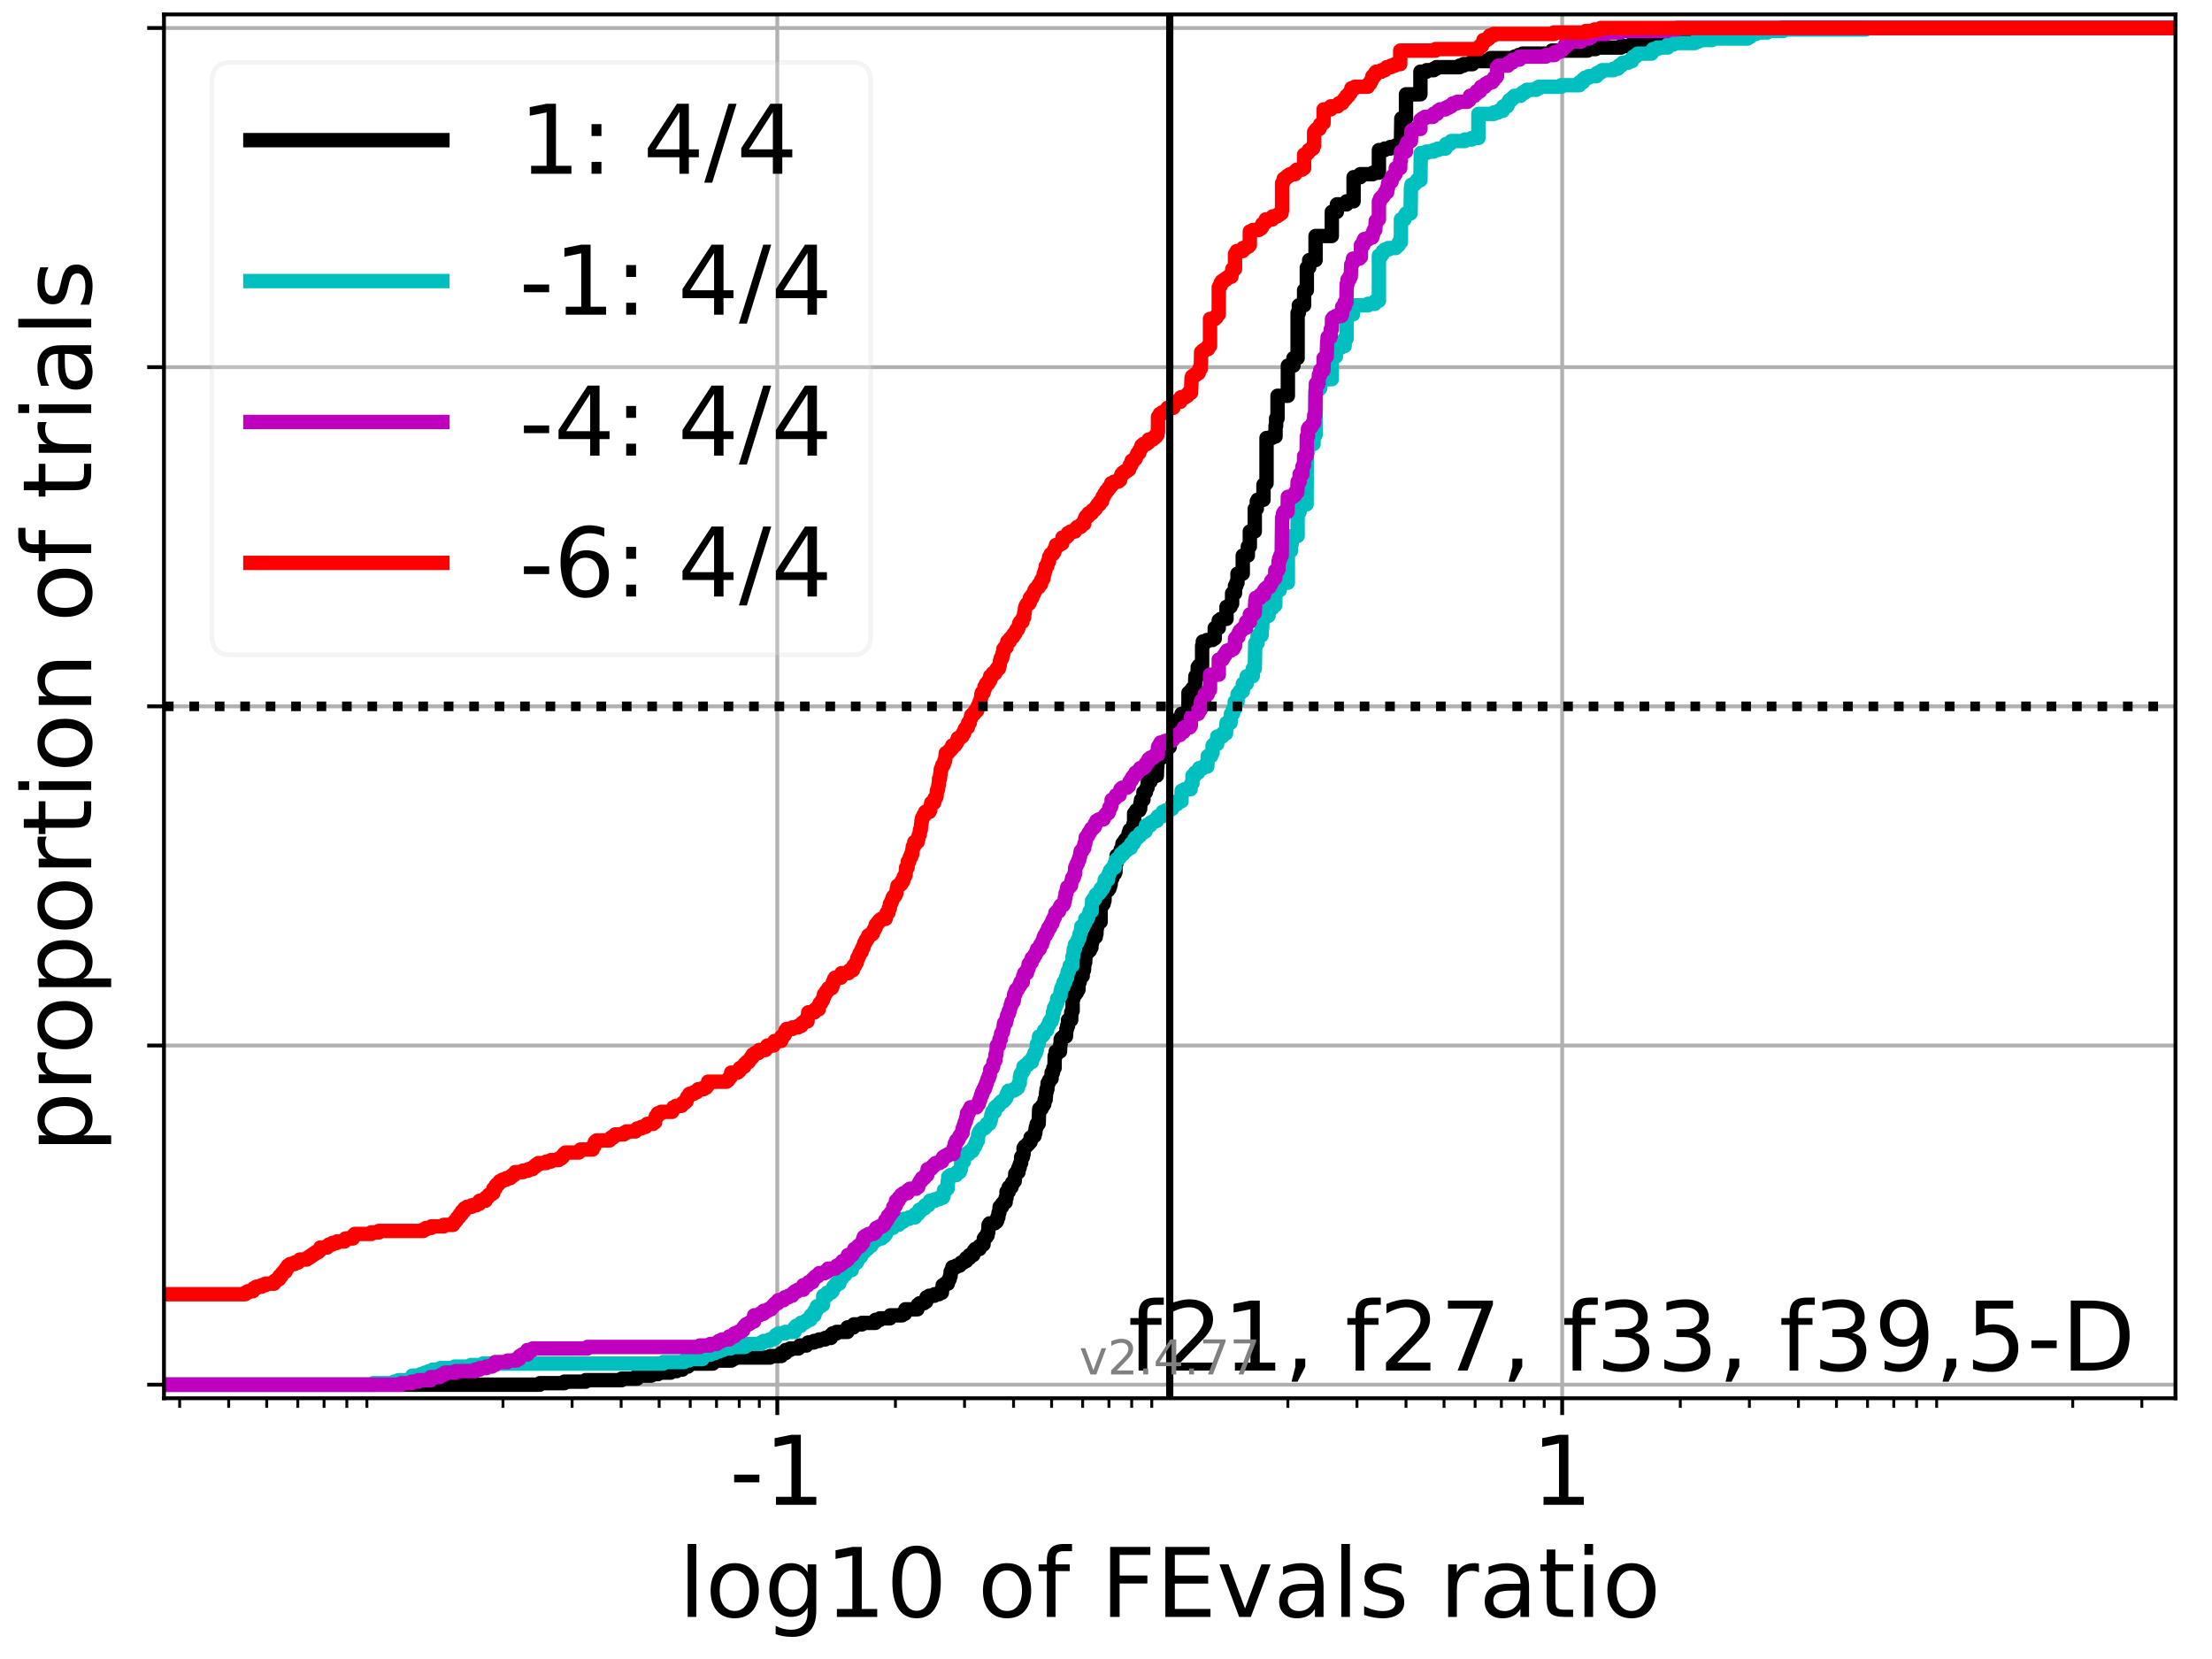 <?xml version="1.0" encoding="utf-8" standalone="no"?>
<!DOCTYPE svg PUBLIC "-//W3C//DTD SVG 1.1//EN"
  "http://www.w3.org/Graphics/SVG/1.1/DTD/svg11.dtd">
<!-- Created with matplotlib (https://matplotlib.org/) -->
<svg height="345.6pt" version="1.1" viewBox="0 0 460.8 345.6" width="460.8pt" xmlns="http://www.w3.org/2000/svg" xmlns:xlink="http://www.w3.org/1999/xlink">
 <defs>
  <style type="text/css">*{stroke-linecap:butt;stroke-linejoin:round;}</style>
 </defs>
 <g id="figure_1">
  <g id="patch_1">
   <path d="M 0 345.6 
L 460.8 345.6 
L 460.8 0 
L 0 0 
z
" style="fill:#ffffff;"/>
  </g>
  <g id="axes_1">
   <g id="patch_2">
    <path d="M 34.16 291.28 
L 453.192 291.28 
L 453.192 3 
L 34.16 3 
z
" style="fill:#ffffff;"/>
   </g>
   <g id="matplotlib.axis_1">
    <g id="xtick_1">
     <g id="line2d_1">
      <path clip-path="url(#pef84564399)" d="M 161.924 291.28 
L 161.924 3 
" style="fill:none;stroke:#b0b0b0;stroke-linecap:square;stroke-width:0.8;"/>
     </g>
     <g id="line2d_2">
      <defs>
       <path d="M 0 0 
L 0 3.5 
" id="md403924400" style="stroke:#000000;stroke-width:0.8;"/>
      </defs>
      <g>
       <use style="stroke:#000000;stroke-width:0.8;" x="161.924" xlink:href="#md403924400" y="291.28"/>
      </g>
     </g>
     <g id="text_1">
      <!-- -1 -->
      <g transform="translate(151.954 313.477)scale(0.2 -0.2)">
       <defs>
        <path d="M 4.891 31.391 
L 31.203 31.391 
L 31.203 23.391 
L 4.891 23.391 
z
" id="DejaVuSans-45"/>
        <path d="M 12.406 8.297 
L 28.516 8.297 
L 28.516 63.922 
L 10.984 60.406 
L 10.984 69.391 
L 28.422 72.906 
L 38.281 72.906 
L 38.281 8.297 
L 54.391 8.297 
L 54.391 0 
L 12.406 0 
z
" id="DejaVuSans-49"/>
       </defs>
       <use xlink:href="#DejaVuSans-45"/>
       <use x="36.084" xlink:href="#DejaVuSans-49"/>
      </g>
     </g>
    </g>
    <g id="xtick_2">
     <g id="line2d_3">
      <path clip-path="url(#pef84564399)" d="M 325.428 291.28 
L 325.428 3 
" style="fill:none;stroke:#b0b0b0;stroke-linecap:square;stroke-width:0.8;"/>
     </g>
     <g id="line2d_4">
      <g>
       <use style="stroke:#000000;stroke-width:0.8;" x="325.428" xlink:href="#md403924400" y="291.28"/>
      </g>
     </g>
     <g id="text_2">
      <!-- 1 -->
      <g transform="translate(319.065 313.477)scale(0.2 -0.2)">
       <use xlink:href="#DejaVuSans-49"/>
      </g>
     </g>
    </g>
    <g id="xtick_3">
     <g id="line2d_5">
      <defs>
       <path d="M 0 0 
L 0 2 
" id="m1623d0ddae" style="stroke:#000000;stroke-width:0.6;"/>
      </defs>
      <g>
       <use style="stroke:#000000;stroke-width:0.6;" x="37.426" xlink:href="#m1623d0ddae" y="291.28"/>
      </g>
     </g>
    </g>
    <g id="xtick_4">
     <g id="line2d_6">
      <g>
       <use style="stroke:#000000;stroke-width:0.6;" x="47.64" xlink:href="#m1623d0ddae" y="291.28"/>
      </g>
     </g>
    </g>
    <g id="xtick_5">
     <g id="line2d_7">
      <g>
       <use style="stroke:#000000;stroke-width:0.6;" x="55.562" xlink:href="#m1623d0ddae" y="291.28"/>
      </g>
     </g>
    </g>
    <g id="xtick_6">
     <g id="line2d_8">
      <g>
       <use style="stroke:#000000;stroke-width:0.6;" x="62.036" xlink:href="#m1623d0ddae" y="291.28"/>
      </g>
     </g>
    </g>
    <g id="xtick_7">
     <g id="line2d_9">
      <g>
       <use style="stroke:#000000;stroke-width:0.6;" x="67.509" xlink:href="#m1623d0ddae" y="291.28"/>
      </g>
     </g>
    </g>
    <g id="xtick_8">
     <g id="line2d_10">
      <g>
       <use style="stroke:#000000;stroke-width:0.6;" x="72.25" xlink:href="#m1623d0ddae" y="291.28"/>
      </g>
     </g>
    </g>
    <g id="xtick_9">
     <g id="line2d_11">
      <g>
       <use style="stroke:#000000;stroke-width:0.6;" x="76.431" xlink:href="#m1623d0ddae" y="291.28"/>
      </g>
     </g>
    </g>
    <g id="xtick_10">
     <g id="line2d_12">
      <g>
       <use style="stroke:#000000;stroke-width:0.6;" x="104.782" xlink:href="#m1623d0ddae" y="291.28"/>
      </g>
     </g>
    </g>
    <g id="xtick_11">
     <g id="line2d_13">
      <g>
       <use style="stroke:#000000;stroke-width:0.6;" x="119.178" xlink:href="#m1623d0ddae" y="291.28"/>
      </g>
     </g>
    </g>
    <g id="xtick_12">
     <g id="line2d_14">
      <g>
       <use style="stroke:#000000;stroke-width:0.6;" x="129.392" xlink:href="#m1623d0ddae" y="291.28"/>
      </g>
     </g>
    </g>
    <g id="xtick_13">
     <g id="line2d_15">
      <g>
       <use style="stroke:#000000;stroke-width:0.6;" x="137.314" xlink:href="#m1623d0ddae" y="291.28"/>
      </g>
     </g>
    </g>
    <g id="xtick_14">
     <g id="line2d_16">
      <g>
       <use style="stroke:#000000;stroke-width:0.6;" x="143.788" xlink:href="#m1623d0ddae" y="291.28"/>
      </g>
     </g>
    </g>
    <g id="xtick_15">
     <g id="line2d_17">
      <g>
       <use style="stroke:#000000;stroke-width:0.6;" x="149.261" xlink:href="#m1623d0ddae" y="291.28"/>
      </g>
     </g>
    </g>
    <g id="xtick_16">
     <g id="line2d_18">
      <g>
       <use style="stroke:#000000;stroke-width:0.6;" x="154.002" xlink:href="#m1623d0ddae" y="291.28"/>
      </g>
     </g>
    </g>
    <g id="xtick_17">
     <g id="line2d_19">
      <g>
       <use style="stroke:#000000;stroke-width:0.6;" x="158.183" xlink:href="#m1623d0ddae" y="291.28"/>
      </g>
     </g>
    </g>
    <g id="xtick_18">
     <g id="line2d_20">
      <g>
       <use style="stroke:#000000;stroke-width:0.6;" x="186.534" xlink:href="#m1623d0ddae" y="291.28"/>
      </g>
     </g>
    </g>
    <g id="xtick_19">
     <g id="line2d_21">
      <g>
       <use style="stroke:#000000;stroke-width:0.6;" x="200.93" xlink:href="#m1623d0ddae" y="291.28"/>
      </g>
     </g>
    </g>
    <g id="xtick_20">
     <g id="line2d_22">
      <g>
       <use style="stroke:#000000;stroke-width:0.6;" x="211.144" xlink:href="#m1623d0ddae" y="291.28"/>
      </g>
     </g>
    </g>
    <g id="xtick_21">
     <g id="line2d_23">
      <g>
       <use style="stroke:#000000;stroke-width:0.6;" x="219.066" xlink:href="#m1623d0ddae" y="291.28"/>
      </g>
     </g>
    </g>
    <g id="xtick_22">
     <g id="line2d_24">
      <g>
       <use style="stroke:#000000;stroke-width:0.6;" x="225.539" xlink:href="#m1623d0ddae" y="291.28"/>
      </g>
     </g>
    </g>
    <g id="xtick_23">
     <g id="line2d_25">
      <g>
       <use style="stroke:#000000;stroke-width:0.6;" x="231.012" xlink:href="#m1623d0ddae" y="291.28"/>
      </g>
     </g>
    </g>
    <g id="xtick_24">
     <g id="line2d_26">
      <g>
       <use style="stroke:#000000;stroke-width:0.6;" x="235.753" xlink:href="#m1623d0ddae" y="291.28"/>
      </g>
     </g>
    </g>
    <g id="xtick_25">
     <g id="line2d_27">
      <g>
       <use style="stroke:#000000;stroke-width:0.6;" x="239.935" xlink:href="#m1623d0ddae" y="291.28"/>
      </g>
     </g>
    </g>
    <g id="xtick_26">
     <g id="line2d_28">
      <g>
       <use style="stroke:#000000;stroke-width:0.6;" x="268.286" xlink:href="#m1623d0ddae" y="291.28"/>
      </g>
     </g>
    </g>
    <g id="xtick_27">
     <g id="line2d_29">
      <g>
       <use style="stroke:#000000;stroke-width:0.6;" x="282.682" xlink:href="#m1623d0ddae" y="291.28"/>
      </g>
     </g>
    </g>
    <g id="xtick_28">
     <g id="line2d_30">
      <g>
       <use style="stroke:#000000;stroke-width:0.6;" x="292.896" xlink:href="#m1623d0ddae" y="291.28"/>
      </g>
     </g>
    </g>
    <g id="xtick_29">
     <g id="line2d_31">
      <g>
       <use style="stroke:#000000;stroke-width:0.6;" x="300.818" xlink:href="#m1623d0ddae" y="291.28"/>
      </g>
     </g>
    </g>
    <g id="xtick_30">
     <g id="line2d_32">
      <g>
       <use style="stroke:#000000;stroke-width:0.6;" x="307.291" xlink:href="#m1623d0ddae" y="291.28"/>
      </g>
     </g>
    </g>
    <g id="xtick_31">
     <g id="line2d_33">
      <g>
       <use style="stroke:#000000;stroke-width:0.6;" x="312.764" xlink:href="#m1623d0ddae" y="291.28"/>
      </g>
     </g>
    </g>
    <g id="xtick_32">
     <g id="line2d_34">
      <g>
       <use style="stroke:#000000;stroke-width:0.6;" x="317.505" xlink:href="#m1623d0ddae" y="291.28"/>
      </g>
     </g>
    </g>
    <g id="xtick_33">
     <g id="line2d_35">
      <g>
       <use style="stroke:#000000;stroke-width:0.6;" x="321.687" xlink:href="#m1623d0ddae" y="291.28"/>
      </g>
     </g>
    </g>
    <g id="xtick_34">
     <g id="line2d_36">
      <g>
       <use style="stroke:#000000;stroke-width:0.6;" x="350.038" xlink:href="#m1623d0ddae" y="291.28"/>
      </g>
     </g>
    </g>
    <g id="xtick_35">
     <g id="line2d_37">
      <g>
       <use style="stroke:#000000;stroke-width:0.6;" x="364.433" xlink:href="#m1623d0ddae" y="291.28"/>
      </g>
     </g>
    </g>
    <g id="xtick_36">
     <g id="line2d_38">
      <g>
       <use style="stroke:#000000;stroke-width:0.6;" x="374.647" xlink:href="#m1623d0ddae" y="291.28"/>
      </g>
     </g>
    </g>
    <g id="xtick_37">
     <g id="line2d_39">
      <g>
       <use style="stroke:#000000;stroke-width:0.6;" x="382.57" xlink:href="#m1623d0ddae" y="291.28"/>
      </g>
     </g>
    </g>
    <g id="xtick_38">
     <g id="line2d_40">
      <g>
       <use style="stroke:#000000;stroke-width:0.6;" x="389.043" xlink:href="#m1623d0ddae" y="291.28"/>
      </g>
     </g>
    </g>
    <g id="xtick_39">
     <g id="line2d_41">
      <g>
       <use style="stroke:#000000;stroke-width:0.6;" x="394.516" xlink:href="#m1623d0ddae" y="291.28"/>
      </g>
     </g>
    </g>
    <g id="xtick_40">
     <g id="line2d_42">
      <g>
       <use style="stroke:#000000;stroke-width:0.6;" x="399.257" xlink:href="#m1623d0ddae" y="291.28"/>
      </g>
     </g>
    </g>
    <g id="xtick_41">
     <g id="line2d_43">
      <g>
       <use style="stroke:#000000;stroke-width:0.6;" x="403.439" xlink:href="#m1623d0ddae" y="291.28"/>
      </g>
     </g>
    </g>
    <g id="xtick_42">
     <g id="line2d_44">
      <g>
       <use style="stroke:#000000;stroke-width:0.6;" x="431.79" xlink:href="#m1623d0ddae" y="291.28"/>
      </g>
     </g>
    </g>
    <g id="xtick_43">
     <g id="line2d_45">
      <g>
       <use style="stroke:#000000;stroke-width:0.6;" x="446.185" xlink:href="#m1623d0ddae" y="291.28"/>
      </g>
     </g>
    </g>
    <g id="text_3">
     <!-- log10 of FEvals ratio -->
     <g transform="translate(141.371 336.833)scale(0.2 -0.2)">
      <defs>
       <path d="M 9.422 75.984 
L 18.406 75.984 
L 18.406 0 
L 9.422 0 
z
" id="DejaVuSans-108"/>
       <path d="M 30.609 48.391 
Q 23.391 48.391 19.188 42.75 
Q 14.984 37.109 14.984 27.297 
Q 14.984 17.484 19.156 11.844 
Q 23.344 6.203 30.609 6.203 
Q 37.797 6.203 41.984 11.859 
Q 46.188 17.531 46.188 27.297 
Q 46.188 37.016 41.984 42.703 
Q 37.797 48.391 30.609 48.391 
z
M 30.609 56 
Q 42.328 56 49.016 48.375 
Q 55.719 40.766 55.719 27.297 
Q 55.719 13.875 49.016 6.219 
Q 42.328 -1.422 30.609 -1.422 
Q 18.844 -1.422 12.172 6.219 
Q 5.516 13.875 5.516 27.297 
Q 5.516 40.766 12.172 48.375 
Q 18.844 56 30.609 56 
z
" id="DejaVuSans-111"/>
       <path d="M 45.406 27.984 
Q 45.406 37.75 41.375 43.109 
Q 37.359 48.484 30.078 48.484 
Q 22.859 48.484 18.828 43.109 
Q 14.797 37.75 14.797 27.984 
Q 14.797 18.266 18.828 12.891 
Q 22.859 7.516 30.078 7.516 
Q 37.359 7.516 41.375 12.891 
Q 45.406 18.266 45.406 27.984 
z
M 54.391 6.781 
Q 54.391 -7.172 48.188 -13.984 
Q 42 -20.797 29.203 -20.797 
Q 24.469 -20.797 20.266 -20.094 
Q 16.062 -19.391 12.109 -17.922 
L 12.109 -9.188 
Q 16.062 -11.328 19.922 -12.344 
Q 23.781 -13.375 27.781 -13.375 
Q 36.625 -13.375 41.016 -8.766 
Q 45.406 -4.156 45.406 5.172 
L 45.406 9.625 
Q 42.625 4.781 38.281 2.391 
Q 33.938 0 27.875 0 
Q 17.828 0 11.672 7.656 
Q 5.516 15.328 5.516 27.984 
Q 5.516 40.672 11.672 48.328 
Q 17.828 56 27.875 56 
Q 33.938 56 38.281 53.609 
Q 42.625 51.219 45.406 46.391 
L 45.406 54.688 
L 54.391 54.688 
z
" id="DejaVuSans-103"/>
       <path d="M 31.781 66.406 
Q 24.172 66.406 20.328 58.906 
Q 16.5 51.422 16.5 36.375 
Q 16.5 21.391 20.328 13.891 
Q 24.172 6.391 31.781 6.391 
Q 39.453 6.391 43.281 13.891 
Q 47.125 21.391 47.125 36.375 
Q 47.125 51.422 43.281 58.906 
Q 39.453 66.406 31.781 66.406 
z
M 31.781 74.219 
Q 44.047 74.219 50.516 64.516 
Q 56.984 54.828 56.984 36.375 
Q 56.984 17.969 50.516 8.266 
Q 44.047 -1.422 31.781 -1.422 
Q 19.531 -1.422 13.062 8.266 
Q 6.594 17.969 6.594 36.375 
Q 6.594 54.828 13.062 64.516 
Q 19.531 74.219 31.781 74.219 
z
" id="DejaVuSans-48"/>
       <path id="DejaVuSans-32"/>
       <path d="M 37.109 75.984 
L 37.109 68.5 
L 28.516 68.5 
Q 23.688 68.5 21.797 66.547 
Q 19.922 64.594 19.922 59.516 
L 19.922 54.688 
L 34.719 54.688 
L 34.719 47.703 
L 19.922 47.703 
L 19.922 0 
L 10.891 0 
L 10.891 47.703 
L 2.297 47.703 
L 2.297 54.688 
L 10.891 54.688 
L 10.891 58.5 
Q 10.891 67.625 15.141 71.797 
Q 19.391 75.984 28.609 75.984 
z
" id="DejaVuSans-102"/>
       <path d="M 9.812 72.906 
L 51.703 72.906 
L 51.703 64.594 
L 19.672 64.594 
L 19.672 43.109 
L 48.578 43.109 
L 48.578 34.812 
L 19.672 34.812 
L 19.672 0 
L 9.812 0 
z
" id="DejaVuSans-70"/>
       <path d="M 9.812 72.906 
L 55.906 72.906 
L 55.906 64.594 
L 19.672 64.594 
L 19.672 43.016 
L 54.391 43.016 
L 54.391 34.719 
L 19.672 34.719 
L 19.672 8.297 
L 56.781 8.297 
L 56.781 0 
L 9.812 0 
z
" id="DejaVuSans-69"/>
       <path d="M 2.984 54.688 
L 12.5 54.688 
L 29.594 8.797 
L 46.688 54.688 
L 56.203 54.688 
L 35.688 0 
L 23.484 0 
z
" id="DejaVuSans-118"/>
       <path d="M 34.281 27.484 
Q 23.391 27.484 19.188 25 
Q 14.984 22.516 14.984 16.5 
Q 14.984 11.719 18.141 8.906 
Q 21.297 6.109 26.703 6.109 
Q 34.188 6.109 38.703 11.406 
Q 43.219 16.703 43.219 25.484 
L 43.219 27.484 
z
M 52.203 31.203 
L 52.203 0 
L 43.219 0 
L 43.219 8.297 
Q 40.141 3.328 35.547 0.953 
Q 30.953 -1.422 24.312 -1.422 
Q 15.922 -1.422 10.953 3.297 
Q 6 8.016 6 15.922 
Q 6 25.141 12.172 29.828 
Q 18.359 34.516 30.609 34.516 
L 43.219 34.516 
L 43.219 35.406 
Q 43.219 41.609 39.141 45 
Q 35.062 48.391 27.688 48.391 
Q 23 48.391 18.547 47.266 
Q 14.109 46.141 10.016 43.891 
L 10.016 52.203 
Q 14.938 54.109 19.578 55.047 
Q 24.219 56 28.609 56 
Q 40.484 56 46.344 49.844 
Q 52.203 43.703 52.203 31.203 
z
" id="DejaVuSans-97"/>
       <path d="M 44.281 53.078 
L 44.281 44.578 
Q 40.484 46.531 36.375 47.5 
Q 32.281 48.484 27.875 48.484 
Q 21.188 48.484 17.844 46.438 
Q 14.5 44.391 14.5 40.281 
Q 14.5 37.156 16.891 35.375 
Q 19.281 33.594 26.516 31.984 
L 29.594 31.297 
Q 39.156 29.25 43.188 25.516 
Q 47.219 21.781 47.219 15.094 
Q 47.219 7.469 41.188 3.016 
Q 35.156 -1.422 24.609 -1.422 
Q 20.219 -1.422 15.453 -0.562 
Q 10.688 0.297 5.422 2 
L 5.422 11.281 
Q 10.406 8.688 15.234 7.391 
Q 20.062 6.109 24.812 6.109 
Q 31.156 6.109 34.562 8.281 
Q 37.984 10.453 37.984 14.406 
Q 37.984 18.062 35.516 20.016 
Q 33.062 21.969 24.703 23.781 
L 21.578 24.516 
Q 13.234 26.266 9.516 29.906 
Q 5.812 33.547 5.812 39.891 
Q 5.812 47.609 11.281 51.797 
Q 16.75 56 26.812 56 
Q 31.781 56 36.172 55.266 
Q 40.578 54.547 44.281 53.078 
z
" id="DejaVuSans-115"/>
       <path d="M 41.109 46.297 
Q 39.594 47.172 37.812 47.578 
Q 36.031 48 33.891 48 
Q 26.266 48 22.188 43.047 
Q 18.109 38.094 18.109 28.812 
L 18.109 0 
L 9.078 0 
L 9.078 54.688 
L 18.109 54.688 
L 18.109 46.188 
Q 20.953 51.172 25.484 53.578 
Q 30.031 56 36.531 56 
Q 37.453 56 38.578 55.875 
Q 39.703 55.766 41.062 55.516 
z
" id="DejaVuSans-114"/>
       <path d="M 18.312 70.219 
L 18.312 54.688 
L 36.812 54.688 
L 36.812 47.703 
L 18.312 47.703 
L 18.312 18.016 
Q 18.312 11.328 20.141 9.422 
Q 21.969 7.516 27.594 7.516 
L 36.812 7.516 
L 36.812 0 
L 27.594 0 
Q 17.188 0 13.234 3.875 
Q 9.281 7.766 9.281 18.016 
L 9.281 47.703 
L 2.688 47.703 
L 2.688 54.688 
L 9.281 54.688 
L 9.281 70.219 
z
" id="DejaVuSans-116"/>
       <path d="M 9.422 54.688 
L 18.406 54.688 
L 18.406 0 
L 9.422 0 
z
M 9.422 75.984 
L 18.406 75.984 
L 18.406 64.594 
L 9.422 64.594 
z
" id="DejaVuSans-105"/>
      </defs>
      <use xlink:href="#DejaVuSans-108"/>
      <use x="27.783" xlink:href="#DejaVuSans-111"/>
      <use x="88.965" xlink:href="#DejaVuSans-103"/>
      <use x="152.441" xlink:href="#DejaVuSans-49"/>
      <use x="216.064" xlink:href="#DejaVuSans-48"/>
      <use x="279.688" xlink:href="#DejaVuSans-32"/>
      <use x="311.475" xlink:href="#DejaVuSans-111"/>
      <use x="372.656" xlink:href="#DejaVuSans-102"/>
      <use x="407.861" xlink:href="#DejaVuSans-32"/>
      <use x="439.648" xlink:href="#DejaVuSans-70"/>
      <use x="497.168" xlink:href="#DejaVuSans-69"/>
      <use x="560.352" xlink:href="#DejaVuSans-118"/>
      <use x="619.531" xlink:href="#DejaVuSans-97"/>
      <use x="680.811" xlink:href="#DejaVuSans-108"/>
      <use x="708.594" xlink:href="#DejaVuSans-115"/>
      <use x="760.693" xlink:href="#DejaVuSans-32"/>
      <use x="792.48" xlink:href="#DejaVuSans-114"/>
      <use x="833.594" xlink:href="#DejaVuSans-97"/>
      <use x="894.873" xlink:href="#DejaVuSans-116"/>
      <use x="934.082" xlink:href="#DejaVuSans-105"/>
      <use x="961.865" xlink:href="#DejaVuSans-111"/>
     </g>
    </g>
   </g>
   <g id="matplotlib.axis_2">
    <g id="ytick_1">
     <g id="line2d_46">
      <path clip-path="url(#pef84564399)" d="M 34.16 288.454 
L 453.192 288.454 
" style="fill:none;stroke:#b0b0b0;stroke-linecap:square;stroke-width:0.8;"/>
     </g>
     <g id="line2d_47">
      <defs>
       <path d="M 0 0 
L -3.5 0 
" id="m731b334708" style="stroke:#000000;stroke-width:0.8;"/>
      </defs>
      <g>
       <use style="stroke:#000000;stroke-width:0.8;" x="34.16" xlink:href="#m731b334708" y="288.454"/>
      </g>
     </g>
    </g>
    <g id="ytick_2">
     <g id="line2d_48">
      <path clip-path="url(#pef84564399)" d="M 34.16 217.797 
L 453.192 217.797 
" style="fill:none;stroke:#b0b0b0;stroke-linecap:square;stroke-width:0.8;"/>
     </g>
     <g id="line2d_49">
      <g>
       <use style="stroke:#000000;stroke-width:0.8;" x="34.16" xlink:href="#m731b334708" y="217.797"/>
      </g>
     </g>
    </g>
    <g id="ytick_3">
     <g id="line2d_50">
      <path clip-path="url(#pef84564399)" d="M 34.16 147.14 
L 453.192 147.14 
" style="fill:none;stroke:#b0b0b0;stroke-linecap:square;stroke-width:0.8;"/>
     </g>
     <g id="line2d_51">
      <g>
       <use style="stroke:#000000;stroke-width:0.8;" x="34.16" xlink:href="#m731b334708" y="147.14"/>
      </g>
     </g>
    </g>
    <g id="ytick_4">
     <g id="line2d_52">
      <path clip-path="url(#pef84564399)" d="M 34.16 76.483 
L 453.192 76.483 
" style="fill:none;stroke:#b0b0b0;stroke-linecap:square;stroke-width:0.8;"/>
     </g>
     <g id="line2d_53">
      <g>
       <use style="stroke:#000000;stroke-width:0.8;" x="34.16" xlink:href="#m731b334708" y="76.483"/>
      </g>
     </g>
    </g>
    <g id="ytick_5">
     <g id="line2d_54">
      <path clip-path="url(#pef84564399)" d="M 34.16 5.826 
L 453.192 5.826 
" style="fill:none;stroke:#b0b0b0;stroke-linecap:square;stroke-width:0.8;"/>
     </g>
     <g id="line2d_55">
      <g>
       <use style="stroke:#000000;stroke-width:0.8;" x="34.16" xlink:href="#m731b334708" y="5.826"/>
      </g>
     </g>
    </g>
    <g id="text_4">
     <!-- proportion of trials -->
     <g transform="translate(19.001 240.146)rotate(-90)scale(0.2 -0.2)">
      <defs>
       <path d="M 18.109 8.203 
L 18.109 -20.797 
L 9.078 -20.797 
L 9.078 54.688 
L 18.109 54.688 
L 18.109 46.391 
Q 20.953 51.266 25.266 53.625 
Q 29.594 56 35.594 56 
Q 45.562 56 51.781 48.094 
Q 58.016 40.188 58.016 27.297 
Q 58.016 14.406 51.781 6.484 
Q 45.562 -1.422 35.594 -1.422 
Q 29.594 -1.422 25.266 0.953 
Q 20.953 3.328 18.109 8.203 
z
M 48.688 27.297 
Q 48.688 37.203 44.609 42.844 
Q 40.531 48.484 33.406 48.484 
Q 26.266 48.484 22.188 42.844 
Q 18.109 37.203 18.109 27.297 
Q 18.109 17.391 22.188 11.75 
Q 26.266 6.109 33.406 6.109 
Q 40.531 6.109 44.609 11.75 
Q 48.688 17.391 48.688 27.297 
z
" id="DejaVuSans-112"/>
       <path d="M 54.891 33.016 
L 54.891 0 
L 45.906 0 
L 45.906 32.719 
Q 45.906 40.484 42.875 44.328 
Q 39.844 48.188 33.797 48.188 
Q 26.516 48.188 22.312 43.547 
Q 18.109 38.922 18.109 30.906 
L 18.109 0 
L 9.078 0 
L 9.078 54.688 
L 18.109 54.688 
L 18.109 46.188 
Q 21.344 51.125 25.703 53.562 
Q 30.078 56 35.797 56 
Q 45.219 56 50.047 50.172 
Q 54.891 44.344 54.891 33.016 
z
" id="DejaVuSans-110"/>
      </defs>
      <use xlink:href="#DejaVuSans-112"/>
      <use x="63.477" xlink:href="#DejaVuSans-114"/>
      <use x="102.34" xlink:href="#DejaVuSans-111"/>
      <use x="163.521" xlink:href="#DejaVuSans-112"/>
      <use x="226.998" xlink:href="#DejaVuSans-111"/>
      <use x="288.18" xlink:href="#DejaVuSans-114"/>
      <use x="329.293" xlink:href="#DejaVuSans-116"/>
      <use x="368.502" xlink:href="#DejaVuSans-105"/>
      <use x="396.285" xlink:href="#DejaVuSans-111"/>
      <use x="457.467" xlink:href="#DejaVuSans-110"/>
      <use x="520.846" xlink:href="#DejaVuSans-32"/>
      <use x="552.633" xlink:href="#DejaVuSans-111"/>
      <use x="613.814" xlink:href="#DejaVuSans-102"/>
      <use x="649.02" xlink:href="#DejaVuSans-32"/>
      <use x="680.807" xlink:href="#DejaVuSans-116"/>
      <use x="720.016" xlink:href="#DejaVuSans-114"/>
      <use x="761.129" xlink:href="#DejaVuSans-105"/>
      <use x="788.912" xlink:href="#DejaVuSans-97"/>
      <use x="850.191" xlink:href="#DejaVuSans-108"/>
      <use x="877.975" xlink:href="#DejaVuSans-115"/>
     </g>
    </g>
   </g>
   <g id="line2d_56">
    <path clip-path="url(#pef84564399)" d="M 34.16 288.454 
L 112.466 288.454 
L 112.466 288.14 
L 117.547 288.14 
L 117.547 287.826 
L 121.991 287.826 
L 121.991 287.512 
L 129.493 287.512 
L 129.493 287.198 
L 132.723 287.198 
L 132.723 286.57 
L 135.684 286.57 
L 135.684 286.256 
L 137.076 286.256 
L 137.076 285.941 
L 139.707 285.941 
L 139.707 285.627 
L 140.953 285.627 
L 140.953 285.313 
L 142.157 285.313 
L 142.157 284.685 
L 143.321 284.685 
L 143.407 284.057 
L 148.488 284.057 
L 148.488 283.743 
L 148.63 283.743 
L 148.63 283.429 
L 152.371 283.429 
L 152.371 283.115 
L 152.932 283.115 
L 152.932 282.801 
L 160.434 282.801 
L 160.434 282.487 
L 162.775 282.487 
L 162.775 281.859 
L 163.664 281.859 
L 163.664 281.231 
L 164.596 281.231 
L 164.596 280.917 
L 166.328 280.917 
L 166.328 280.603 
L 166.624 280.603 
L 166.624 280.289 
L 168.017 280.289 
L 168.017 279.975 
L 168.343 279.975 
L 168.343 279.661 
L 169.558 279.661 
L 169.558 279.347 
L 170.648 279.347 
L 170.648 279.033 
L 171.894 279.033 
L 171.894 278.719 
L 173.098 278.719 
L 173.098 278.091 
L 173.423 278.091 
L 173.423 277.777 
L 174.262 277.777 
L 174.262 277.463 
L 176.542 277.463 
L 176.542 276.521 
L 177.788 276.521 
L 177.867 275.893 
L 179.571 275.893 
L 179.571 275.578 
L 182.376 275.578 
L 182.376 274.95 
L 183.312 274.95 
L 183.312 274.636 
L 185.37 274.636 
L 185.465 274.008 
L 187.926 274.008 
L 187.926 273.694 
L 188.499 273.694 
L 188.6 272.752 
L 191.115 272.752 
L 191.197 271.81 
L 191.56 271.81 
L 191.56 271.496 
L 192.465 271.496 
L 192.465 271.182 
L 192.936 271.182 
L 193.007 270.24 
L 193.58 270.24 
L 193.58 269.926 
L 194.668 269.926 
L 194.668 269.612 
L 195.584 269.612 
L 195.584 269.298 
L 196.206 269.298 
L 196.278 268.356 
L 196.376 268.356 
L 196.376 267.728 
L 196.83 267.728 
L 196.83 267.414 
L 197.451 267.414 
L 197.546 266.786 
L 197.67 266.786 
L 197.67 266.472 
L 197.832 266.472 
L 197.898 265.844 
L 198.024 265.844 
L 198.033 264.901 
L 198.197 264.901 
L 198.197 264.587 
L 198.405 264.587 
L 198.405 263.959 
L 199.197 263.959 
L 199.197 263.645 
L 199.929 263.645 
L 199.929 263.331 
L 200.227 263.331 
L 200.227 263.017 
L 200.721 263.017 
L 200.721 262.703 
L 201.286 262.703 
L 201.286 262.075 
L 201.959 262.075 
L 201.99 261.447 
L 202.751 261.447 
L 202.751 261.133 
L 202.895 261.133 
L 202.895 260.505 
L 203.159 260.505 
L 203.159 260.191 
L 204.053 260.191 
L 204.053 259.563 
L 204.506 259.563 
L 204.506 259.249 
L 204.882 259.249 
L 204.953 257.993 
L 205.189 257.993 
L 205.189 257.679 
L 205.526 257.679 
L 205.526 257.365 
L 205.73 257.365 
L 205.73 256.737 
L 205.874 256.737 
L 205.939 255.166 
L 206.128 255.166 
L 206.128 254.852 
L 207.195 254.852 
L 207.195 254.538 
L 207.606 254.538 
L 207.606 254.224 
L 207.76 254.224 
L 207.76 253.596 
L 207.976 253.596 
L 208.009 252.654 
L 208.183 252.654 
L 208.247 251.398 
L 208.756 251.398 
L 208.756 250.77 
L 209.023 250.77 
L 209.023 250.456 
L 209.492 250.456 
L 209.492 249.514 
L 209.679 249.514 
L 209.679 248.258 
L 210.143 248.258 
L 210.143 247.316 
L 210.716 247.316 
L 210.716 246.688 
L 210.836 246.688 
L 210.836 246.374 
L 211.144 246.374 
L 211.144 246.06 
L 211.389 246.06 
L 211.454 245.118 
L 211.5 245.118 
L 211.5 244.489 
L 211.716 244.489 
L 211.716 244.175 
L 212.173 244.175 
L 212.173 243.233 
L 212.419 243.233 
L 212.419 242.605 
L 212.536 242.605 
L 212.536 242.291 
L 212.722 242.291 
L 212.722 241.035 
L 213.09 241.035 
L 213.109 240.407 
L 213.233 240.407 
L 213.233 239.151 
L 213.419 239.151 
L 213.419 238.837 
L 213.805 238.837 
L 213.805 238.523 
L 214.104 238.523 
L 214.104 238.209 
L 214.414 238.209 
L 214.414 237.895 
L 214.677 237.895 
L 214.697 236.953 
L 215.167 236.953 
L 215.167 236.639 
L 215.513 236.639 
L 215.513 236.011 
L 215.682 236.011 
L 215.74 235.069 
L 215.807 235.069 
L 215.807 234.755 
L 215.977 234.755 
L 215.977 234.126 
L 216.368 234.126 
L 216.463 231.3 
L 216.499 231.3 
L 216.499 230.986 
L 216.986 230.986 
L 217.075 230.358 
L 217.334 230.358 
L 217.334 230.044 
L 217.533 230.044 
L 217.617 229.102 
L 217.82 229.102 
L 217.927 227.532 
L 218.006 227.532 
L 218.006 226.904 
L 218.19 226.904 
L 218.231 225.648 
L 218.438 225.648 
L 218.548 225.02 
L 218.781 225.02 
L 218.781 224.706 
L 219.066 224.706 
L 219.066 223.449 
L 219.354 223.449 
L 219.423 222.507 
L 219.684 222.507 
L 219.706 219.995 
L 219.922 219.995 
L 219.922 219.053 
L 220.816 219.053 
L 220.887 217.483 
L 220.952 217.483 
L 220.952 216.541 
L 221.096 216.541 
L 221.096 216.227 
L 221.461 216.227 
L 221.461 215.913 
L 222.052 215.913 
L 222.156 214.343 
L 222.28 214.343 
L 222.296 213.714 
L 222.497 213.714 
L 222.497 212.458 
L 223.152 212.458 
L 223.152 210.888 
L 223.32 210.888 
L 223.32 210.574 
L 223.447 210.574 
L 223.447 208.062 
L 223.605 208.062 
L 223.654 207.12 
L 224.09 207.12 
L 224.09 206.806 
L 224.318 206.806 
L 224.318 206.178 
L 224.663 206.178 
L 224.693 204.608 
L 224.911 204.608 
L 224.997 203.665 
L 225.036 203.665 
L 225.036 203.351 
L 225.539 203.351 
L 225.539 202.095 
L 225.814 202.095 
L 225.896 200.525 
L 226.05 200.525 
L 226.157 198.641 
L 226.172 198.641 
L 226.172 198.327 
L 226.743 198.327 
L 226.743 198.013 
L 227.06 198.013 
L 227.06 197.385 
L 227.361 197.385 
L 227.361 196.443 
L 227.505 196.443 
L 227.505 195.815 
L 227.629 195.815 
L 227.629 195.501 
L 227.831 195.501 
L 227.831 195.187 
L 228.266 195.187 
L 228.266 194.559 
L 228.404 194.559 
L 228.445 193.302 
L 228.525 193.302 
L 228.629 192.046 
L 229.28 192.046 
L 229.28 188.592 
L 229.691 188.592 
L 229.691 188.278 
L 229.909 188.278 
L 229.909 187.65 
L 230.078 187.65 
L 230.136 185.766 
L 230.526 185.766 
L 230.526 185.452 
L 230.894 185.452 
L 230.894 185.138 
L 231.101 185.138 
L 231.101 184.824 
L 231.226 184.824 
L 231.242 184.196 
L 231.382 184.196 
L 231.433 182.939 
L 231.73 182.939 
L 231.73 181.997 
L 232.241 181.997 
L 232.241 181.683 
L 232.369 181.683 
L 232.369 179.799 
L 232.585 179.799 
L 232.619 178.229 
L 233.462 178.229 
L 233.462 176.973 
L 233.633 176.973 
L 233.633 176.659 
L 233.75 176.659 
L 233.834 175.717 
L 234.278 175.717 
L 234.278 175.089 
L 234.522 175.089 
L 234.522 174.775 
L 235.114 174.775 
L 235.114 173.519 
L 235.25 173.519 
L 235.338 172.891 
L 235.969 172.891 
L 235.969 172.262 
L 236.11 172.262 
L 236.11 171.634 
L 236.264 171.634 
L 236.264 169.436 
L 236.496 169.436 
L 236.496 169.122 
L 236.692 169.122 
L 236.692 168.808 
L 237.368 168.808 
L 237.368 168.494 
L 237.51 168.494 
L 237.575 167.238 
L 237.699 167.238 
L 237.699 166.61 
L 238.203 166.61 
L 238.203 165.04 
L 238.714 165.04 
L 238.714 164.412 
L 238.864 164.412 
L 238.864 164.098 
L 239.059 164.098 
L 239.11 162.842 
L 239.652 162.842 
L 239.652 162.213 
L 239.878 162.213 
L 239.878 161.899 
L 240.292 161.899 
L 240.292 161.585 
L 240.995 161.585 
L 241.045 159.701 
L 241.108 159.701 
L 241.108 157.817 
L 242.098 157.817 
L 242.098 156.561 
L 242.799 156.561 
L 242.841 155.619 
L 243.676 155.619 
L 243.676 154.049 
L 244.173 154.049 
L 244.173 153.735 
L 244.492 153.735 
L 244.492 151.85 
L 244.736 151.85 
L 244.736 151.222 
L 244.922 151.222 
L 244.922 150.908 
L 245.187 150.908 
L 245.187 149.966 
L 246.07 149.966 
L 246.126 148.71 
L 247.29 148.71 
L 247.29 148.082 
L 247.582 148.082 
L 247.582 144.314 
L 247.913 144.314 
L 247.913 144 
L 248.417 144 
L 248.417 143.372 
L 248.928 143.372 
L 249.031 140.859 
L 249.509 140.859 
L 249.509 138.975 
L 249.734 138.975 
L 249.734 138.661 
L 250.423 138.661 
L 250.423 134.579 
L 250.569 134.579 
L 250.569 133.637 
L 251.425 133.637 
L 251.425 133.323 
L 252.599 133.323 
L 252.599 133.009 
L 253.055 133.009 
L 253.055 130.81 
L 253.89 130.81 
L 253.89 129.24 
L 254.3 129.24 
L 254.3 128.926 
L 255.504 128.926 
L 255.504 126.414 
L 256.34 126.414 
L 256.34 125.786 
L 256.668 125.786 
L 256.668 123.588 
L 257.274 123.588 
L 257.274 122.018 
L 257.553 122.018 
L 257.553 121.389 
L 257.795 121.389 
L 257.795 119.505 
L 258.888 119.505 
L 258.888 115.737 
L 259.948 115.737 
L 259.948 113.853 
L 260.363 113.853 
L 260.363 110.712 
L 261.392 110.712 
L 261.392 106.002 
L 261.813 106.002 
L 261.813 104.432 
L 261.977 104.432 
L 261.977 104.118 
L 263.205 104.118 
L 263.205 100.978 
L 263.586 100.978 
L 263.586 100.663 
L 263.842 100.663 
L 263.842 91.243 
L 264.965 91.243 
L 264.965 90.929 
L 265.718 90.929 
L 265.718 88.73 
L 265.836 88.73 
L 265.836 87.16 
L 266.133 87.16 
L 266.133 82.45 
L 268.286 82.45 
L 268.286 76.169 
L 269.45 76.169 
L 269.45 74.599 
L 270.315 74.599 
L 270.315 65.178 
L 270.577 65.178 
L 270.577 63.608 
L 271.67 63.608 
L 271.67 60.468 
L 272.235 60.468 
L 272.235 55.757 
L 272.73 55.757 
L 272.73 54.187 
L 274.056 54.187 
L 274.056 49.162 
L 277.44 49.162 
L 277.44 44.138 
L 278.5 44.138 
L 278.5 42.568 
L 280.529 42.568 
L 280.529 41.94 
L 281.978 41.94 
L 281.978 36.915 
L 283.371 36.915 
L 283.371 36.287 
L 286.002 36.287 
L 286.002 35.973 
L 287.248 35.973 
L 287.248 31.263 
L 288.452 31.263 
L 288.452 30.949 
L 289.616 30.949 
L 289.616 30.635 
L 290.743 30.635 
L 290.743 30.321 
L 291.836 30.321 
L 291.926 24.668 
L 292.896 24.668 
L 292.896 19.644 
L 295.898 19.644 
L 295.898 14.933 
L 297.187 14.933 
L 297.187 14.619 
L 298.666 14.619 
L 298.666 14.305 
L 299.216 14.305 
L 299.216 13.991 
L 304.071 13.991 
L 304.071 13.677 
L 304.864 13.677 
L 304.864 13.363 
L 306.749 13.363 
L 306.749 12.735 
L 310.49 12.735 
L 310.49 12.107 
L 315.488 12.107 
L 315.488 11.793 
L 316.324 11.793 
L 316.324 11.479 
L 317.179 11.479 
L 317.179 11.165 
L 323.308 11.165 
L 323.308 10.537 
L 330.719 10.537 
L 330.719 10.223 
L 332.411 10.223 
L 332.411 9.909 
L 337.672 9.909 
L 337.672 9.595 
L 339.702 9.595 
L 339.702 9.281 
L 345.349 9.281 
L 345.349 8.967 
L 347.235 8.967 
L 347.235 8.339 
L 350.976 8.339 
L 350.976 7.71 
L 355.974 7.71 
L 355.974 7.396 
L 356.809 7.396 
L 356.809 7.082 
L 357.665 7.082 
L 357.665 6.768 
L 363.793 6.768 
L 363.793 6.14 
L 371.205 6.14 
L 371.205 5.826 
L 453.192 5.826 
L 453.192 5.826 
" style="fill:none;stroke:#000000;stroke-linecap:square;stroke-width:3;"/>
   </g>
   <g id="line2d_57">
    <path clip-path="url(#pef84564399)" style="fill:none;stroke:#000000;stroke-linecap:square;stroke-width:3;"/>
   </g>
   <g id="line2d_58">
    <path clip-path="url(#pef84564399)" d="M 34.16 288.454 
L 77.733 288.454 
L 77.733 288.14 
L 82.041 288.14 
L 82.041 287.826 
L 83.042 287.826 
L 83.042 287.512 
L 85.883 287.512 
L 85.883 286.57 
L 87.659 286.57 
L 87.659 286.256 
L 88.515 286.256 
L 88.515 285.941 
L 89.35 285.941 
L 89.35 285.627 
L 90.166 285.627 
L 90.166 285.313 
L 91.745 285.313 
L 91.745 284.999 
L 94.705 284.999 
L 94.705 284.685 
L 98.089 284.685 
L 98.089 284.371 
L 100.581 284.371 
L 100.581 284.057 
L 138.184 284.057 
L 138.184 283.743 
L 142.493 283.743 
L 142.493 283.429 
L 143.493 283.429 
L 143.493 283.115 
L 146.335 283.115 
L 146.335 282.173 
L 148.11 282.173 
L 148.11 281.859 
L 148.966 281.859 
L 148.966 281.545 
L 149.801 281.545 
L 149.801 281.231 
L 150.618 281.231 
L 150.618 280.917 
L 152.196 280.917 
L 152.196 280.603 
L 155.156 280.603 
L 155.156 280.289 
L 155.688 280.289 
L 155.688 279.975 
L 158.54 279.975 
L 158.54 279.661 
L 159.06 279.661 
L 159.06 279.347 
L 160.327 279.347 
L 160.327 279.033 
L 161.033 279.033 
L 161.033 278.719 
L 161.525 278.719 
L 161.525 278.405 
L 161.641 278.405 
L 161.641 278.091 
L 162.162 278.091 
L 162.162 277.777 
L 163.596 277.777 
L 163.596 277.463 
L 165.534 277.463 
L 165.546 276.521 
L 165.834 276.521 
L 165.834 276.207 
L 166.801 276.207 
L 166.835 275.578 
L 167.635 275.578 
L 167.635 275.264 
L 168.114 275.264 
L 168.114 274.95 
L 168.797 274.95 
L 168.797 274.636 
L 168.918 274.636 
L 168.918 274.008 
L 169.676 274.008 
L 169.676 273.066 
L 170.069 273.066 
L 170.069 272.752 
L 170.184 272.752 
L 170.184 272.124 
L 171.007 272.124 
L 171.007 271.81 
L 171.452 271.81 
L 171.498 269.926 
L 172.274 269.926 
L 172.308 269.298 
L 173.143 269.298 
L 173.143 268.984 
L 173.453 268.984 
L 173.453 268.356 
L 173.587 268.356 
L 173.587 268.042 
L 173.959 268.042 
L 173.959 267.728 
L 174.108 267.728 
L 174.108 267.414 
L 174.849 267.414 
L 174.849 266.472 
L 175.27 266.472 
L 175.27 266.158 
L 175.537 266.158 
L 175.542 265.529 
L 176.116 265.529 
L 176.116 264.587 
L 177.429 264.587 
L 177.48 263.331 
L 178.101 263.331 
L 178.101 263.017 
L 178.498 263.017 
L 178.498 262.703 
L 178.654 262.703 
L 178.747 261.761 
L 179.384 261.761 
L 179.384 260.819 
L 180.061 260.819 
L 180.061 260.505 
L 180.298 260.505 
L 180.298 260.191 
L 180.743 260.191 
L 180.778 259.563 
L 181.473 259.563 
L 181.473 259.249 
L 181.633 259.249 
L 181.633 258.935 
L 181.882 258.935 
L 181.882 258.621 
L 182.016 258.621 
L 182.016 258.307 
L 182.74 258.307 
L 182.74 257.993 
L 183.67 257.993 
L 183.67 257.679 
L 184.054 257.679 
L 184.054 257.365 
L 184.374 257.365 
L 184.374 257.051 
L 184.586 257.051 
L 184.586 256.109 
L 184.937 256.109 
L 184.937 255.795 
L 186.009 255.795 
L 186.009 255.481 
L 186.251 255.481 
L 186.251 255.166 
L 187.217 255.166 
L 187.251 254.538 
L 188.107 254.538 
L 188.206 253.91 
L 189.395 253.91 
L 189.395 253.596 
L 190.635 253.596 
L 190.635 252.968 
L 191.21 252.968 
L 191.21 252.654 
L 191.491 252.654 
L 191.491 252.026 
L 192.102 252.026 
L 192.102 251.712 
L 192.642 251.712 
L 192.724 251.084 
L 193.407 251.084 
L 193.407 250.77 
L 193.58 250.77 
L 193.58 250.456 
L 193.704 250.456 
L 193.704 250.142 
L 194.704 250.142 
L 194.704 249.828 
L 195.621 249.828 
L 195.621 249.514 
L 196.411 249.514 
L 196.411 249.2 
L 196.566 249.2 
L 196.653 247.944 
L 196.951 247.944 
L 196.951 247.63 
L 197.411 247.63 
L 197.422 246.06 
L 197.546 246.06 
L 197.546 245.118 
L 197.951 245.118 
L 197.951 244.803 
L 199.197 244.803 
L 199.197 244.489 
L 199.321 244.489 
L 199.321 244.175 
L 199.929 244.175 
L 199.929 243.861 
L 200.053 243.861 
L 200.053 243.547 
L 200.177 243.547 
L 200.253 241.977 
L 200.793 241.977 
L 200.793 241.035 
L 200.93 241.035 
L 201.012 240.407 
L 201.829 240.407 
L 201.829 240.093 
L 202.029 240.093 
L 202.029 239.779 
L 202.569 239.779 
L 202.569 239.465 
L 202.714 239.465 
L 202.714 239.151 
L 202.885 239.151 
L 202.885 238.837 
L 203.127 238.837 
L 203.191 238.209 
L 203.407 238.209 
L 203.425 237.581 
L 203.72 237.581 
L 203.772 236.325 
L 203.89 236.325 
L 203.89 236.011 
L 204.046 236.011 
L 204.046 235.697 
L 204.26 235.697 
L 204.26 235.383 
L 204.536 235.383 
L 204.536 235.069 
L 205.076 235.069 
L 205.076 234.755 
L 205.388 234.755 
L 205.388 234.44 
L 205.547 234.44 
L 205.547 234.126 
L 206.114 234.126 
L 206.114 233.812 
L 206.243 233.812 
L 206.243 233.498 
L 206.367 233.498 
L 206.403 232.87 
L 206.51 232.87 
L 206.51 232.242 
L 206.654 232.242 
L 206.7 231.614 
L 207.238 231.614 
L 207.274 230.672 
L 207.631 230.672 
L 207.631 230.358 
L 208.054 230.358 
L 208.054 230.044 
L 208.284 230.044 
L 208.284 229.73 
L 208.6 229.73 
L 208.6 229.416 
L 209.075 229.416 
L 209.075 229.102 
L 209.363 229.102 
L 209.363 228.788 
L 209.615 228.788 
L 209.633 228.16 
L 209.751 228.16 
L 209.751 227.846 
L 210.084 227.846 
L 210.084 227.218 
L 211.144 227.218 
L 211.144 226.904 
L 211.716 226.904 
L 211.716 226.59 
L 212.072 226.59 
L 212.173 225.962 
L 212.244 225.962 
L 212.244 225.648 
L 212.442 225.648 
L 212.459 224.392 
L 212.593 224.392 
L 212.593 223.763 
L 212.784 223.763 
L 212.784 223.449 
L 212.999 223.449 
L 212.999 223.135 
L 213.205 223.135 
L 213.205 222.193 
L 213.593 222.193 
L 213.593 221.879 
L 214.104 221.879 
L 214.104 221.565 
L 214.254 221.565 
L 214.254 221.251 
L 214.951 221.251 
L 215.043 220.623 
L 215.073 220.623 
L 215.073 220.309 
L 215.268 220.309 
L 215.268 219.995 
L 215.452 219.995 
L 215.491 219.367 
L 215.787 219.367 
L 215.836 218.739 
L 215.977 218.739 
L 216.015 217.483 
L 216.381 217.483 
L 216.453 215.913 
L 217.093 215.913 
L 217.093 215.599 
L 217.381 215.599 
L 217.488 214.657 
L 218.093 214.657 
L 218.19 214.028 
L 218.211 214.028 
L 218.211 213.714 
L 218.469 213.714 
L 218.563 213.086 
L 218.646 213.086 
L 218.646 212.772 
L 219.066 212.772 
L 219.066 212.144 
L 219.295 212.144 
L 219.354 210.888 
L 219.563 210.888 
L 219.577 209.946 
L 219.83 209.946 
L 219.902 209.318 
L 220.095 209.318 
L 220.095 209.004 
L 220.223 209.004 
L 220.223 208.062 
L 220.577 208.062 
L 220.577 207.748 
L 220.718 207.748 
L 220.718 207.434 
L 220.935 207.434 
L 220.935 206.492 
L 221.07 206.492 
L 221.096 205.864 
L 221.263 205.864 
L 221.263 205.55 
L 221.516 205.55 
L 221.573 204.608 
L 221.926 204.608 
L 222.027 203.665 
L 222.296 203.665 
L 222.405 202.409 
L 222.64 202.409 
L 222.711 201.781 
L 222.761 201.781 
L 222.854 201.153 
L 223.419 201.153 
L 223.419 199.269 
L 223.566 199.269 
L 223.663 198.013 
L 223.689 198.013 
L 223.689 197.699 
L 223.937 197.699 
L 223.937 196.757 
L 224.18 196.757 
L 224.18 196.443 
L 224.402 196.443 
L 224.506 195.815 
L 224.663 195.815 
L 224.663 195.501 
L 224.836 195.501 
L 224.9 194.559 
L 225.036 194.559 
L 225.036 194.245 
L 225.156 194.245 
L 225.257 192.988 
L 225.713 192.988 
L 225.713 192.674 
L 225.871 192.674 
L 225.871 192.36 
L 226.05 192.36 
L 226.084 191.418 
L 226.569 191.418 
L 226.569 191.104 
L 226.687 191.104 
L 226.796 190.476 
L 226.886 190.476 
L 226.989 189.848 
L 227.404 189.848 
L 227.505 187.65 
L 227.702 187.65 
L 227.702 187.336 
L 228.116 187.336 
L 228.22 186.708 
L 228.266 186.708 
L 228.266 186.394 
L 228.64 186.394 
L 228.64 186.08 
L 229.044 186.08 
L 229.044 185.766 
L 229.28 185.766 
L 229.28 185.138 
L 229.757 185.138 
L 229.799 184.51 
L 230.044 184.51 
L 230.136 183.254 
L 230.831 183.254 
L 230.831 182.311 
L 230.971 182.311 
L 230.971 181.997 
L 231.133 181.997 
L 231.226 181.369 
L 231.5 181.369 
L 231.5 181.055 
L 231.787 181.055 
L 231.787 180.741 
L 232.241 180.741 
L 232.241 179.799 
L 232.369 179.799 
L 232.428 179.171 
L 232.759 179.171 
L 232.759 178.857 
L 233.141 178.857 
L 233.141 178.543 
L 233.366 178.543 
L 233.462 177.915 
L 233.993 177.915 
L 233.993 177.601 
L 234.129 177.601 
L 234.129 177.287 
L 234.61 177.287 
L 234.61 176.973 
L 234.921 176.973 
L 234.921 176.659 
L 235.551 176.659 
L 235.633 175.717 
L 236.143 175.717 
L 236.143 175.403 
L 236.326 175.403 
L 236.326 174.775 
L 236.551 174.775 
L 236.551 174.461 
L 237.103 174.461 
L 237.103 174.147 
L 237.455 174.147 
L 237.524 173.519 
L 238.117 173.519 
L 238.117 173.205 
L 238.635 173.205 
L 238.714 171.948 
L 239.652 171.948 
L 239.71 171.32 
L 240.292 171.32 
L 240.292 171.006 
L 241.005 171.006 
L 241.005 170.378 
L 241.169 170.378 
L 241.169 170.064 
L 242.098 170.064 
L 242.203 169.122 
L 242.86 169.122 
L 242.86 168.808 
L 243.676 168.808 
L 243.676 168.494 
L 244.187 168.494 
L 244.187 167.552 
L 245.187 167.552 
L 245.187 166.924 
L 246.126 166.924 
L 246.16 164.726 
L 246.765 164.726 
L 246.765 164.412 
L 248.029 164.412 
L 248.029 163.47 
L 248.215 163.47 
L 248.215 163.156 
L 248.417 163.156 
L 248.417 161.585 
L 248.928 161.585 
L 248.928 160.957 
L 249.607 160.957 
L 249.607 160.643 
L 249.805 160.643 
L 249.805 160.015 
L 250.66 160.015 
L 250.66 159.701 
L 251.496 159.701 
L 251.599 157.503 
L 252.312 157.503 
L 252.312 156.875 
L 252.599 156.875 
L 252.599 155.305 
L 252.867 155.305 
L 252.867 154.991 
L 253.572 154.991 
L 253.572 153.421 
L 254.654 153.421 
L 254.688 152.793 
L 255.401 152.793 
L 255.504 150.594 
L 256.34 150.594 
L 256.42 148.71 
L 256.85 148.71 
L 256.85 147.768 
L 257.216 147.768 
L 257.216 146.198 
L 257.795 146.198 
L 257.795 144.628 
L 258.243 144.628 
L 258.243 144 
L 258.907 144 
L 258.907 142.43 
L 259.723 142.43 
L 259.723 140.859 
L 260.977 140.859 
L 260.977 139.289 
L 261.392 139.289 
L 261.502 133.951 
L 261.977 133.951 
L 261.977 132.381 
L 262.813 132.381 
L 262.813 130.81 
L 262.95 130.81 
L 262.95 129.24 
L 263.166 129.24 
L 263.166 128.926 
L 263.324 128.926 
L 263.324 128.298 
L 264.262 128.298 
L 264.262 126.728 
L 265.056 126.728 
L 265.056 126.1 
L 265.655 126.1 
L 265.718 122.96 
L 266.595 122.96 
L 266.595 121.389 
L 268.286 121.389 
L 268.286 114.795 
L 268.914 114.795 
L 268.914 113.225 
L 269.102 113.225 
L 269.102 111.655 
L 270.315 111.655 
L 270.315 106.944 
L 270.577 106.944 
L 270.577 106.63 
L 270.735 106.63 
L 270.735 105.06 
L 272.191 105.06 
L 272.235 94.069 
L 272.468 94.069 
L 272.468 92.499 
L 273.641 92.499 
L 273.641 90.929 
L 273.759 90.929 
L 273.759 90.615 
L 274.056 90.615 
L 274.056 81.194 
L 274.759 81.194 
L 274.759 80.88 
L 275.033 80.88 
L 275.033 79.309 
L 275.732 79.309 
L 275.732 78.995 
L 277.44 78.995 
L 277.44 74.285 
L 278.293 74.285 
L 278.293 72.715 
L 278.5 72.715 
L 278.5 72.401 
L 279.376 72.401 
L 279.376 72.087 
L 280.114 72.087 
L 280.114 70.517 
L 280.529 70.517 
L 280.529 65.806 
L 281.067 65.806 
L 281.067 65.492 
L 281.846 65.492 
L 281.884 63.608 
L 284.973 63.608 
L 284.973 63.294 
L 286.422 63.294 
L 286.507 62.666 
L 287.248 62.666 
L 287.248 53.245 
L 287.815 53.245 
L 287.815 52.931 
L 288.035 52.931 
L 288.069 52.303 
L 288.452 52.303 
L 288.452 51.989 
L 289.211 51.989 
L 289.211 51.675 
L 290.743 51.675 
L 290.743 51.361 
L 291.074 51.361 
L 291.074 51.047 
L 291.407 51.047 
L 291.441 50.419 
L 291.836 50.419 
L 291.836 45.708 
L 292.583 45.708 
L 292.674 45.08 
L 292.708 45.08 
L 292.708 44.766 
L 292.896 44.766 
L 292.896 44.452 
L 293.85 44.452 
L 293.925 39.114 
L 293.988 39.114 
L 294.022 38.485 
L 294.628 38.485 
L 294.628 38.171 
L 294.925 38.171 
L 294.925 37.857 
L 295.164 37.857 
L 295.164 37.543 
L 295.898 37.543 
L 295.977 31.891 
L 297.119 31.891 
L 297.119 31.577 
L 298.666 31.577 
L 298.666 31.263 
L 299.542 31.263 
L 299.542 30.949 
L 301.144 30.949 
L 301.233 30.007 
L 302.05 30.007 
L 302.05 29.693 
L 302.32 29.693 
L 302.32 29.379 
L 305.139 29.379 
L 305.139 29.065 
L 306.588 29.065 
L 306.588 28.751 
L 307.981 28.751 
L 307.981 23.726 
L 311.24 23.726 
L 311.24 23.412 
L 312.12 23.412 
L 312.12 23.098 
L 313.061 23.098 
L 313.159 22.156 
L 313.98 22.156 
L 314.015 21.528 
L 314.301 21.528 
L 314.377 20.9 
L 314.794 20.9 
L 314.794 20.586 
L 315.156 20.586 
L 315.156 20.272 
L 315.492 20.272 
L 315.492 19.958 
L 316.759 19.958 
L 316.759 19.644 
L 317.084 19.644 
L 317.084 19.33 
L 317.624 19.33 
L 317.624 19.016 
L 318.073 19.016 
L 318.073 18.702 
L 320.028 18.702 
L 320.028 18.387 
L 320.602 18.387 
L 320.602 18.073 
L 325.229 18.073 
L 325.229 17.759 
L 329 17.759 
L 329.034 17.131 
L 329.764 17.131 
L 329.798 16.503 
L 330.176 16.503 
L 330.176 16.189 
L 330.94 16.189 
L 330.94 15.875 
L 332.573 15.875 
L 332.608 15.247 
L 333.266 15.247 
L 333.266 14.933 
L 333.749 14.933 
L 333.749 14.619 
L 336.125 14.619 
L 336.125 14.305 
L 337.054 14.305 
L 337.054 13.991 
L 337.21 13.991 
L 337.21 13.677 
L 337.766 13.677 
L 337.766 13.363 
L 338.065 13.363 
L 338.065 13.049 
L 339.235 13.049 
L 339.235 12.735 
L 339.978 12.735 
L 340.012 12.107 
L 340.25 12.107 
L 340.25 11.793 
L 340.768 11.793 
L 340.768 11.479 
L 341.153 11.479 
L 341.153 11.165 
L 344.063 11.165 
L 344.097 10.537 
L 344.335 10.537 
L 344.335 10.223 
L 345.239 10.223 
L 345.239 9.909 
L 347.389 9.909 
L 347.424 9.281 
L 348.565 9.281 
L 348.565 8.967 
L 353.085 8.967 
L 353.085 8.653 
L 353.849 8.653 
L 353.849 8.339 
L 356.659 8.339 
L 356.659 8.024 
L 364.063 8.024 
L 364.063 7.71 
L 364.588 7.71 
L 364.622 7.082 
L 365.763 7.082 
L 365.763 6.768 
L 368.148 6.768 
L 368.148 6.454 
L 371.475 6.454 
L 371.475 6.14 
L 388.673 6.14 
L 388.673 5.826 
L 453.192 5.826 
L 453.192 5.826 
" style="fill:none;stroke:#00bfbf;stroke-linecap:square;stroke-width:3;"/>
   </g>
   <g id="line2d_59">
    <path clip-path="url(#pef84564399)" style="fill:none;stroke:#00bfbf;stroke-linecap:square;stroke-width:3;"/>
   </g>
   <g id="line2d_60">
    <path clip-path="url(#pef84564399)" d="M 34.16 288.454 
L 83.635 288.454 
L 83.635 288.14 
L 85.787 288.14 
L 85.787 287.826 
L 87.153 287.826 
L 87.153 287.512 
L 89.736 287.512 
L 89.736 286.884 
L 91.557 286.884 
L 91.557 286.57 
L 92.144 286.57 
L 92.144 286.256 
L 92.721 286.256 
L 92.721 285.941 
L 94.941 285.941 
L 94.941 285.627 
L 99.003 285.627 
L 99.003 285.313 
L 99.95 285.313 
L 99.95 284.999 
L 101.325 284.999 
L 101.325 284.685 
L 102.482 284.685 
L 102.482 284.371 
L 103.078 284.371 
L 103.158 283.743 
L 105.742 283.743 
L 105.742 283.429 
L 107.563 283.429 
L 107.563 283.115 
L 108.15 283.115 
L 108.244 282.487 
L 108.727 282.487 
L 108.727 282.173 
L 109.854 282.173 
L 109.854 281.231 
L 110.947 281.231 
L 110.947 280.917 
L 122.351 280.917 
L 122.351 280.603 
L 145.796 280.603 
L 145.796 280.289 
L 147.948 280.289 
L 147.948 279.975 
L 149.314 279.975 
L 149.314 279.661 
L 149.735 279.661 
L 149.735 279.347 
L 150.411 279.347 
L 150.411 279.033 
L 151.897 279.033 
L 151.897 278.405 
L 152.952 278.405 
L 152.994 277.777 
L 153.719 277.777 
L 153.719 277.463 
L 154.305 277.463 
L 154.305 277.149 
L 154.816 277.149 
L 154.883 276.521 
L 155.104 276.521 
L 155.104 276.207 
L 155.402 276.207 
L 155.402 275.893 
L 155.98 275.893 
L 155.98 275.578 
L 156.47 275.578 
L 156.47 275.264 
L 157.103 275.264 
L 157.107 274.008 
L 158.199 274.008 
L 158.199 273.694 
L 159.053 273.694 
L 159.053 273.066 
L 159.965 273.066 
L 159.965 272.752 
L 160.641 272.752 
L 160.641 272.438 
L 160.875 272.438 
L 160.875 272.124 
L 161.165 272.124 
L 161.165 271.81 
L 161.461 271.81 
L 161.461 271.496 
L 162.039 271.496 
L 162.111 270.868 
L 163.225 270.868 
L 163.225 270.554 
L 163.486 270.554 
L 163.486 270.24 
L 164.259 270.24 
L 164.259 269.926 
L 165.046 269.926 
L 165.046 269.612 
L 165.24 269.612 
L 165.24 269.298 
L 165.633 269.298 
L 165.633 268.984 
L 166.21 268.984 
L 166.21 268.67 
L 167.337 268.67 
L 167.337 267.728 
L 168.321 267.728 
L 168.43 267.1 
L 169.254 267.1 
L 169.267 266.472 
L 169.604 266.472 
L 169.604 266.158 
L 169.93 266.158 
L 169.93 265.844 
L 170.406 265.844 
L 170.406 265.529 
L 170.642 265.529 
L 170.642 265.215 
L 171.843 265.215 
L 171.843 264.901 
L 172.396 264.901 
L 172.396 264.587 
L 172.514 264.587 
L 172.514 264.273 
L 173.996 264.273 
L 173.996 263.959 
L 174.335 263.959 
L 174.335 263.645 
L 174.922 263.645 
L 174.922 263.331 
L 175.362 263.331 
L 175.362 263.017 
L 175.499 263.017 
L 175.499 262.703 
L 176.264 262.703 
L 176.264 262.389 
L 176.626 262.389 
L 176.626 261.447 
L 177.562 261.447 
L 177.562 261.133 
L 177.719 261.133 
L 177.719 260.819 
L 177.945 260.819 
L 177.945 260.191 
L 178.417 260.191 
L 178.417 259.877 
L 178.721 259.877 
L 178.721 259.563 
L 179.273 259.563 
L 179.273 259.249 
L 179.397 259.249 
L 179.397 258.935 
L 179.766 258.935 
L 179.834 257.993 
L 179.949 257.993 
L 179.949 257.679 
L 180.353 257.679 
L 180.353 257.365 
L 180.93 257.365 
L 180.93 257.051 
L 181.98 257.051 
L 181.98 256.737 
L 182.366 256.737 
L 182.366 256.109 
L 182.532 256.109 
L 182.532 255.795 
L 183.15 255.795 
L 183.15 255.481 
L 183.801 255.481 
L 183.801 255.166 
L 184.187 255.166 
L 184.187 254.852 
L 184.354 254.852 
L 184.388 254.224 
L 184.774 254.224 
L 184.774 253.91 
L 184.94 253.91 
L 184.966 253.282 
L 185.351 253.282 
L 185.351 252.968 
L 185.518 252.968 
L 185.518 252.654 
L 185.791 252.654 
L 185.791 252.34 
L 186.093 252.34 
L 186.093 251.398 
L 186.467 251.398 
L 186.467 251.084 
L 186.645 251.084 
L 186.645 250.142 
L 187.185 250.142 
L 187.212 249.514 
L 187.571 249.514 
L 187.571 249.2 
L 187.738 249.2 
L 187.738 248.886 
L 188.159 248.886 
L 188.159 248.572 
L 189.05 248.572 
L 189.123 247.944 
L 189.533 247.944 
L 189.533 247.63 
L 190.871 247.63 
L 190.871 247.316 
L 191.275 247.316 
L 191.287 246.688 
L 191.458 246.688 
L 191.458 246.374 
L 191.633 246.374 
L 191.633 246.06 
L 191.951 246.06 
L 192.036 245.432 
L 192.58 245.432 
L 192.58 245.118 
L 192.742 245.118 
L 192.742 244.803 
L 193.163 244.803 
L 193.229 243.547 
L 193.954 243.547 
L 193.954 243.233 
L 194.255 243.233 
L 194.255 242.919 
L 194.534 242.919 
L 194.534 242.605 
L 194.894 242.605 
L 194.894 242.291 
L 195.708 242.291 
L 195.708 241.977 
L 196.26 241.977 
L 196.356 241.349 
L 196.453 241.349 
L 196.453 241.035 
L 196.942 241.035 
L 196.942 240.721 
L 197.52 240.721 
L 197.52 240.407 
L 198.59 240.407 
L 198.647 239.151 
L 198.843 239.151 
L 198.906 238.209 
L 199.142 238.209 
L 199.197 237.581 
L 199.582 237.581 
L 199.582 237.267 
L 199.739 237.267 
L 199.739 236.953 
L 199.874 236.953 
L 199.874 236.639 
L 200.086 236.639 
L 200.086 236.325 
L 200.287 236.325 
L 200.287 236.011 
L 200.537 236.011 
L 200.537 235.069 
L 200.664 235.069 
L 200.763 234.44 
L 200.874 234.44 
L 200.963 233.812 
L 201.101 233.812 
L 201.101 233.498 
L 201.251 233.498 
L 201.264 232.87 
L 201.426 232.87 
L 201.426 231.928 
L 201.777 231.928 
L 201.829 231.3 
L 202.057 231.3 
L 202.166 230.672 
L 203.417 230.672 
L 203.417 230.358 
L 203.546 230.358 
L 203.546 230.044 
L 203.883 230.044 
L 203.987 229.416 
L 204.048 229.416 
L 204.048 229.102 
L 204.209 229.102 
L 204.278 228.474 
L 204.36 228.474 
L 204.36 228.16 
L 204.559 228.16 
L 204.574 227.532 
L 204.782 227.532 
L 204.865 226.904 
L 205.151 226.904 
L 205.167 226.276 
L 205.368 226.276 
L 205.418 225.648 
L 205.575 225.648 
L 205.659 225.02 
L 205.754 225.02 
L 205.754 224.706 
L 205.954 224.706 
L 206.01 224.077 
L 206.181 224.077 
L 206.278 222.821 
L 206.532 222.821 
L 206.532 222.507 
L 206.768 222.507 
L 206.768 222.193 
L 206.899 222.193 
L 206.962 221.251 
L 207.142 221.251 
L 207.142 220.937 
L 207.346 220.937 
L 207.371 219.681 
L 207.57 219.681 
L 207.662 217.797 
L 208.11 217.797 
L 208.196 216.541 
L 208.473 216.541 
L 208.551 215.285 
L 208.752 215.285 
L 208.752 214.971 
L 208.936 214.971 
L 208.963 214.343 
L 209.057 214.343 
L 209.114 213.4 
L 209.187 213.4 
L 209.187 213.086 
L 209.55 213.086 
L 209.565 212.458 
L 209.704 212.458 
L 209.804 211.516 
L 209.979 211.516 
L 209.979 211.202 
L 210.128 211.202 
L 210.161 210.574 
L 210.351 210.574 
L 210.432 209.946 
L 210.48 209.946 
L 210.566 209.318 
L 210.722 209.318 
L 210.751 208.69 
L 211.144 208.69 
L 211.144 208.062 
L 211.255 208.062 
L 211.255 207.12 
L 211.519 207.12 
L 211.519 206.492 
L 211.64 206.492 
L 211.64 206.178 
L 211.982 206.178 
L 211.982 205.864 
L 212.185 205.864 
L 212.185 205.55 
L 212.347 205.55 
L 212.347 205.236 
L 212.569 205.236 
L 212.571 204.608 
L 213.063 204.608 
L 213.146 203.351 
L 213.34 203.351 
L 213.363 202.723 
L 213.927 202.723 
L 214.024 202.095 
L 214.045 202.095 
L 214.045 201.781 
L 214.273 201.781 
L 214.273 200.839 
L 214.505 200.839 
L 214.505 200.525 
L 214.884 200.525 
L 214.934 199.583 
L 215.366 199.583 
L 215.471 198.955 
L 215.716 198.955 
L 215.822 198.327 
L 216.049 198.327 
L 216.054 197.699 
L 216.594 197.699 
L 216.633 197.071 
L 216.724 197.071 
L 216.724 196.757 
L 217.06 196.757 
L 217.088 196.129 
L 217.27 196.129 
L 217.352 195.501 
L 217.425 195.501 
L 217.425 195.187 
L 217.58 195.187 
L 217.58 194.873 
L 217.868 194.873 
L 217.949 194.245 
L 218.207 194.245 
L 218.268 193.617 
L 218.372 193.617 
L 218.372 193.302 
L 218.726 193.302 
L 218.775 192.674 
L 218.954 192.674 
L 218.954 192.36 
L 219.234 192.36 
L 219.241 191.732 
L 219.403 191.732 
L 219.403 191.418 
L 219.572 191.418 
L 219.572 191.104 
L 219.747 191.104 
L 219.853 190.162 
L 220.156 190.162 
L 220.156 189.848 
L 220.606 189.848 
L 220.708 189.22 
L 220.786 189.22 
L 220.786 188.906 
L 220.97 188.906 
L 220.97 188.592 
L 221.5 188.592 
L 221.5 188.278 
L 221.675 188.278 
L 221.733 187.65 
L 221.817 187.65 
L 221.817 187.022 
L 221.954 187.022 
L 221.986 186.08 
L 222.156 186.08 
L 222.261 185.138 
L 222.33 185.138 
L 222.33 184.824 
L 222.839 184.824 
L 222.839 184.51 
L 223.108 184.51 
L 223.19 183.568 
L 223.277 183.568 
L 223.332 182.939 
L 223.639 182.939 
L 223.639 182.625 
L 223.751 182.625 
L 223.807 181.997 
L 223.966 181.997 
L 223.977 180.741 
L 224.107 180.741 
L 224.107 180.427 
L 224.225 180.427 
L 224.225 180.113 
L 224.394 180.113 
L 224.394 179.799 
L 224.564 179.799 
L 224.652 179.171 
L 224.803 179.171 
L 224.862 178.543 
L 224.971 178.543 
L 225.059 177.601 
L 225.141 177.601 
L 225.141 177.287 
L 225.473 177.287 
L 225.473 176.973 
L 225.598 176.973 
L 225.598 176.659 
L 225.874 176.659 
L 225.915 175.717 
L 226.099 175.717 
L 226.175 174.461 
L 226.405 174.461 
L 226.405 174.147 
L 226.667 174.147 
L 226.77 173.519 
L 227.022 173.519 
L 227.022 173.205 
L 227.191 173.205 
L 227.191 172.891 
L 227.361 172.891 
L 227.361 172.576 
L 227.736 172.576 
L 227.736 172.262 
L 228.056 172.262 
L 228.056 171.634 
L 228.323 171.634 
L 228.395 171.006 
L 228.9 171.006 
L 228.9 170.692 
L 229.877 170.692 
L 229.877 170.378 
L 230.028 170.378 
L 230.028 170.064 
L 230.202 170.064 
L 230.202 169.75 
L 230.464 169.75 
L 230.464 169.436 
L 230.879 169.436 
L 230.879 169.122 
L 231.041 169.122 
L 231.12 168.18 
L 231.423 168.18 
L 231.423 167.866 
L 231.542 167.866 
L 231.572 166.61 
L 232.031 166.61 
L 232.031 166.296 
L 232.369 166.296 
L 232.457 165.668 
L 233.222 165.668 
L 233.261 165.04 
L 233.404 165.04 
L 233.406 164.412 
L 233.744 164.412 
L 233.744 164.098 
L 234.778 164.098 
L 234.778 163.784 
L 235.16 163.784 
L 235.182 163.156 
L 235.283 163.156 
L 235.283 162.842 
L 235.498 162.842 
L 235.498 162.527 
L 235.753 162.527 
L 235.753 162.213 
L 235.87 162.213 
L 235.87 161.899 
L 236.129 161.899 
L 236.129 161.585 
L 236.463 161.585 
L 236.532 160.957 
L 237.015 160.957 
L 237.015 160.643 
L 237.323 160.643 
L 237.323 160.329 
L 237.504 160.329 
L 237.504 160.015 
L 238.27 160.015 
L 238.27 159.701 
L 238.595 159.701 
L 238.667 159.073 
L 238.935 159.073 
L 238.935 158.759 
L 239.201 158.759 
L 239.257 158.131 
L 239.644 158.131 
L 239.644 157.817 
L 240.326 157.817 
L 240.326 157.503 
L 240.664 157.503 
L 240.664 157.189 
L 241.226 157.189 
L 241.226 155.619 
L 241.398 155.619 
L 241.398 155.305 
L 241.698 155.305 
L 241.756 154.677 
L 242.647 154.677 
L 242.647 154.363 
L 244.14 154.363 
L 244.14 154.049 
L 244.423 154.049 
L 244.423 153.735 
L 244.676 153.735 
L 244.676 153.421 
L 245.051 153.421 
L 245.051 153.107 
L 245.828 153.107 
L 245.938 152.479 
L 246.564 152.479 
L 246.596 151.536 
L 247.858 151.536 
L 247.858 151.222 
L 248.065 151.222 
L 248.12 149.338 
L 248.417 149.338 
L 248.417 148.71 
L 249.607 148.71 
L 249.607 148.396 
L 249.777 148.396 
L 249.777 147.768 
L 250.149 147.768 
L 250.149 146.198 
L 250.283 146.198 
L 250.283 145.884 
L 250.66 145.884 
L 250.66 145.57 
L 250.947 145.57 
L 250.947 144.628 
L 251.599 144.628 
L 251.599 144 
L 251.801 144 
L 251.801 143.686 
L 252.069 143.686 
L 252.069 140.545 
L 253.89 140.545 
L 253.89 137.405 
L 254.688 137.405 
L 254.688 137.091 
L 254.89 137.091 
L 254.983 136.463 
L 255.275 136.463 
L 255.275 136.149 
L 255.39 136.149 
L 255.39 135.835 
L 255.622 135.835 
L 255.622 135.521 
L 256.42 135.521 
L 256.42 135.207 
L 256.957 135.207 
L 257.056 134.579 
L 257.274 134.579 
L 257.274 133.009 
L 257.553 133.009 
L 257.553 132.695 
L 257.975 132.695 
L 258.072 131.753 
L 258.243 131.753 
L 258.243 131.438 
L 258.606 131.438 
L 258.606 131.124 
L 258.919 131.124 
L 258.919 130.81 
L 259.583 130.81 
L 259.583 129.554 
L 260.363 129.554 
L 260.363 127.984 
L 261.161 127.984 
L 261.161 127.67 
L 261.392 127.67 
L 261.502 125.158 
L 261.609 125.158 
L 261.609 124.53 
L 262.516 124.53 
L 262.546 123.902 
L 263.324 123.902 
L 263.324 122.96 
L 263.545 122.96 
L 263.545 122.646 
L 263.91 122.646 
L 263.91 122.332 
L 264.455 122.332 
L 264.545 121.704 
L 264.791 121.704 
L 264.791 121.075 
L 265.056 121.075 
L 265.056 120.761 
L 265.343 120.761 
L 265.343 120.447 
L 265.655 120.447 
L 265.655 118.877 
L 266.197 118.877 
L 266.197 118.563 
L 266.331 118.563 
L 266.331 116.993 
L 266.465 116.993 
L 266.465 116.365 
L 266.708 116.365 
L 266.708 115.737 
L 266.995 115.737 
L 267.082 107.886 
L 267.187 107.886 
L 267.287 106.944 
L 267.47 106.944 
L 267.47 106.63 
L 268.205 106.63 
L 268.286 103.49 
L 269.378 103.49 
L 269.378 103.176 
L 269.797 103.176 
L 269.797 102.548 
L 270.259 102.548 
L 270.315 100.349 
L 270.735 100.349 
L 270.735 98.779 
L 271.322 98.779 
L 271.322 97.209 
L 271.467 97.209 
L 271.467 96.895 
L 271.67 96.895 
L 271.67 95.011 
L 272.181 95.011 
L 272.235 90.929 
L 272.468 90.929 
L 272.468 89.358 
L 272.639 89.358 
L 272.639 89.044 
L 273.091 89.044 
L 273.091 88.73 
L 273.315 88.73 
L 273.315 88.416 
L 273.44 88.416 
L 273.44 88.102 
L 273.759 88.102 
L 273.759 86.532 
L 273.979 86.532 
L 274.056 81.508 
L 274.119 81.508 
L 274.119 79.937 
L 274.653 79.937 
L 274.759 78.053 
L 275.033 78.053 
L 275.033 77.111 
L 275.709 77.111 
L 275.732 74.599 
L 276.105 74.599 
L 276.105 74.285 
L 276.373 74.285 
L 276.476 71.145 
L 276.516 71.145 
L 276.576 70.203 
L 277.209 70.203 
L 277.209 68.632 
L 277.44 68.632 
L 277.494 66.434 
L 277.719 66.434 
L 277.719 66.12 
L 278.306 66.12 
L 278.306 65.806 
L 279.452 65.806 
L 279.452 65.492 
L 279.592 65.492 
L 279.592 63.922 
L 280.114 63.922 
L 280.114 62.98 
L 280.475 62.98 
L 280.529 59.211 
L 280.701 59.211 
L 280.701 58.269 
L 281.103 58.269 
L 281.103 57.641 
L 281.39 57.641 
L 281.478 55.129 
L 281.637 55.129 
L 281.637 54.815 
L 281.846 54.815 
L 281.846 53.873 
L 283.192 53.873 
L 283.192 53.559 
L 283.498 53.559 
L 283.517 51.047 
L 284.032 51.047 
L 284.032 50.105 
L 284.193 50.105 
L 284.193 49.791 
L 285.165 49.791 
L 285.165 49.477 
L 285.858 49.477 
L 285.942 48.848 
L 286.042 48.848 
L 286.066 48.22 
L 286.219 48.22 
L 286.219 47.906 
L 286.495 47.906 
L 286.594 46.022 
L 286.961 46.022 
L 286.961 45.708 
L 287.248 45.708 
L 287.248 41.94 
L 287.487 41.94 
L 287.513 41.312 
L 287.815 41.312 
L 287.815 40.998 
L 288.155 40.998 
L 288.155 40.684 
L 288.374 40.684 
L 288.374 40.37 
L 288.491 40.37 
L 288.491 40.056 
L 288.971 40.056 
L 288.971 39.114 
L 289.155 39.114 
L 289.155 38.171 
L 289.401 38.171 
L 289.401 37.857 
L 289.881 37.857 
L 289.881 36.915 
L 290.128 36.915 
L 290.128 36.601 
L 290.501 36.601 
L 290.501 36.287 
L 290.705 36.287 
L 290.769 35.031 
L 291.692 35.031 
L 291.692 33.461 
L 291.836 33.461 
L 291.836 31.577 
L 292.896 31.577 
L 292.896 30.321 
L 293.012 30.321 
L 293.112 29.693 
L 293.482 29.693 
L 293.482 29.379 
L 293.925 29.379 
L 294.031 27.18 
L 294.628 27.18 
L 294.628 26.866 
L 295.898 26.866 
L 295.898 24.982 
L 296.279 24.982 
L 296.279 24.668 
L 296.813 24.668 
L 296.813 24.354 
L 298.497 24.354 
L 298.596 23.726 
L 299.369 23.726 
L 299.369 23.412 
L 299.515 23.412 
L 299.515 23.098 
L 299.994 23.098 
L 299.994 22.784 
L 301.126 22.784 
L 301.126 22.47 
L 301.753 22.47 
L 301.753 22.156 
L 302.336 22.156 
L 302.336 21.842 
L 302.663 21.842 
L 302.663 21.528 
L 303.551 21.528 
L 303.551 21.214 
L 305.677 21.214 
L 305.677 20.9 
L 306.088 20.9 
L 306.128 20.272 
L 306.228 20.272 
L 306.228 19.958 
L 307.146 19.958 
L 307.146 19.644 
L 307.509 19.644 
L 307.608 19.016 
L 308.323 19.016 
L 308.422 18.387 
L 308.527 18.387 
L 308.527 18.073 
L 309.341 18.073 
L 309.341 17.759 
L 309.461 17.759 
L 309.461 17.445 
L 310.013 17.445 
L 310.013 17.131 
L 310.858 17.131 
L 310.858 16.817 
L 311.104 16.817 
L 311.204 16.189 
L 311.651 16.189 
L 311.651 15.875 
L 311.858 15.875 
L 311.858 13.991 
L 312.123 13.991 
L 312.123 13.677 
L 314.123 13.677 
L 314.223 13.049 
L 315.012 13.049 
L 315.012 12.735 
L 315.141 12.735 
L 315.141 12.421 
L 316.531 12.421 
L 316.556 11.793 
L 322.015 11.793 
L 322.015 11.479 
L 323.816 11.479 
L 323.915 10.851 
L 324.834 10.851 
L 324.834 10.537 
L 325.31 10.537 
L 325.31 10.223 
L 325.648 10.223 
L 325.648 9.909 
L 325.948 9.909 
L 326.048 9.281 
L 326.682 9.281 
L 326.682 8.967 
L 326.966 8.967 
L 326.966 8.653 
L 329.408 8.653 
L 329.408 8.339 
L 329.646 8.339 
L 329.646 8.024 
L 331.027 8.024 
L 331.027 7.71 
L 331.548 7.71 
L 331.548 7.396 
L 331.841 7.396 
L 331.841 7.082 
L 334.623 7.082 
L 334.623 6.768 
L 337.641 6.768 
L 337.641 6.454 
L 347.334 6.454 
L 347.334 6.14 
L 349.467 6.14 
L 349.467 5.826 
L 453.192 5.826 
L 453.192 5.826 
" style="fill:none;stroke:#bf00bf;stroke-linecap:square;stroke-width:3;"/>
   </g>
   <g id="line2d_61">
    <path clip-path="url(#pef84564399)" style="fill:none;stroke:#bf00bf;stroke-linecap:square;stroke-width:3;"/>
   </g>
   <g id="line2d_62">
    <path clip-path="url(#pef84564399)" d="M 34.16 269.612 
L 51.042 269.612 
L 51.042 269.298 
L 51.601 269.298 
L 51.601 268.984 
L 52.693 268.984 
L 52.693 268.67 
L 52.842 268.67 
L 52.842 268.356 
L 53.401 268.356 
L 53.401 268.042 
L 54.493 268.042 
L 54.493 267.728 
L 55.286 267.728 
L 55.286 267.414 
L 57.086 267.414 
L 57.086 267.1 
L 57.232 267.1 
L 57.232 266.786 
L 57.702 266.786 
L 57.702 266.472 
L 58.166 266.472 
L 58.2 265.844 
L 58.624 265.844 
L 58.624 265.529 
L 58.759 265.529 
L 58.759 265.215 
L 59.032 265.215 
L 59.032 264.901 
L 59.502 264.901 
L 59.523 264.273 
L 59.851 264.273 
L 59.851 263.959 
L 59.966 263.959 
L 59.966 263.645 
L 60.424 263.645 
L 60.424 263.331 
L 61.323 263.331 
L 61.323 263.017 
L 62.091 263.017 
L 62.091 262.703 
L 62.444 262.703 
L 62.444 262.389 
L 63.891 262.389 
L 63.891 262.075 
L 64.39 262.075 
L 64.39 261.761 
L 64.86 261.761 
L 64.86 261.447 
L 65.324 261.447 
L 65.324 261.133 
L 65.782 261.133 
L 65.782 260.819 
L 66.364 260.819 
L 66.364 260.505 
L 66.681 260.505 
L 66.729 259.877 
L 68.165 259.877 
L 68.165 259.563 
L 68.529 259.563 
L 68.529 259.249 
L 69.249 259.249 
L 69.249 258.935 
L 70.178 258.935 
L 70.178 258.621 
L 71.785 258.621 
L 71.785 258.307 
L 71.978 258.307 
L 71.978 257.993 
L 73.522 257.993 
L 73.585 257.365 
L 73.887 257.365 
L 73.887 257.051 
L 77.336 257.051 
L 77.336 256.737 
L 78.943 256.737 
L 78.943 256.423 
L 88.194 256.423 
L 88.194 256.109 
L 88.753 256.109 
L 88.753 255.795 
L 89.845 255.795 
L 89.845 255.481 
L 92.438 255.481 
L 92.438 255.166 
L 94.384 255.166 
L 94.384 254.852 
L 94.578 254.852 
L 94.578 254.538 
L 94.854 254.538 
L 94.854 254.224 
L 95.128 254.224 
L 95.128 253.91 
L 95.318 253.91 
L 95.318 253.596 
L 95.628 253.596 
L 95.628 253.282 
L 95.776 253.282 
L 95.776 252.968 
L 96.187 252.968 
L 96.213 252.34 
L 96.675 252.34 
L 96.763 251.712 
L 97.279 251.712 
L 97.279 251.398 
L 98.263 251.398 
L 98.263 251.084 
L 99.243 251.084 
L 99.243 250.77 
L 99.872 250.77 
L 99.898 250.142 
L 101.143 250.142 
L 101.143 249.514 
L 101.601 249.514 
L 101.601 249.2 
L 101.818 249.2 
L 101.818 248.886 
L 102.288 248.886 
L 102.288 248.572 
L 102.752 248.572 
L 102.778 247.63 
L 103.21 247.63 
L 103.237 247.002 
L 103.516 247.002 
L 103.516 246.688 
L 103.881 246.688 
L 103.881 246.374 
L 104.109 246.374 
L 104.109 246.06 
L 104.653 246.06 
L 104.653 245.746 
L 105.478 245.746 
L 105.478 245.432 
L 106.288 245.432 
L 106.288 245.118 
L 106.677 245.118 
L 106.677 244.803 
L 107.114 244.803 
L 107.114 244.489 
L 107.33 244.489 
L 107.33 244.175 
L 108.937 244.175 
L 108.937 243.861 
L 110.066 243.861 
L 110.066 243.547 
L 110.95 243.547 
L 110.95 243.233 
L 111.315 243.233 
L 111.315 242.919 
L 111.701 242.919 
L 111.701 242.605 
L 112.155 242.605 
L 112.155 242.291 
L 113.79 242.291 
L 113.79 241.977 
L 114.764 241.977 
L 114.764 241.663 
L 116.371 241.663 
L 116.371 241.349 
L 116.887 241.349 
L 116.887 241.035 
L 117.24 241.035 
L 117.24 240.721 
L 117.438 240.721 
L 117.438 240.407 
L 117.79 240.407 
L 117.79 240.093 
L 120.572 240.093 
L 120.572 239.779 
L 120.925 239.779 
L 120.925 239.465 
L 123.453 239.465 
L 123.453 238.837 
L 123.806 238.837 
L 123.911 237.895 
L 124.264 237.895 
L 124.264 237.581 
L 126.962 237.581 
L 126.962 237.267 
L 127.315 237.267 
L 127.315 236.953 
L 127.788 236.953 
L 127.788 236.639 
L 128.141 236.639 
L 128.141 236.325 
L 129.94 236.325 
L 129.94 236.011 
L 130.49 236.011 
L 130.49 235.697 
L 132.376 235.697 
L 132.376 235.383 
L 132.728 235.383 
L 132.728 235.069 
L 133.625 235.069 
L 133.625 234.755 
L 134.465 234.755 
L 134.465 234.44 
L 134.817 234.44 
L 134.817 234.126 
L 136.055 234.126 
L 136.055 233.812 
L 136.465 233.812 
L 136.505 232.87 
L 136.614 232.87 
L 136.614 232.556 
L 136.963 232.556 
L 137.015 231.928 
L 137.706 231.928 
L 137.706 231.614 
L 140.015 231.614 
L 140.015 231.3 
L 140.15 231.3 
L 140.15 230.986 
L 140.299 230.986 
L 140.299 230.672 
L 140.84 230.672 
L 140.84 230.358 
L 141.999 230.358 
L 141.999 230.044 
L 142.245 230.044 
L 142.245 229.73 
L 142.715 229.73 
L 142.715 229.416 
L 143.03 229.416 
L 143.03 228.788 
L 143.179 228.788 
L 143.179 228.474 
L 143.488 228.474 
L 143.488 228.16 
L 143.638 228.16 
L 143.638 227.846 
L 144.537 227.846 
L 144.537 227.532 
L 145.143 227.532 
L 145.143 227.218 
L 145.428 227.218 
L 145.428 226.904 
L 146.54 226.904 
L 146.54 226.59 
L 147.104 226.59 
L 147.104 226.276 
L 147.365 226.276 
L 147.472 225.648 
L 147.517 225.648 
L 147.517 225.334 
L 151.378 225.334 
L 151.378 225.02 
L 151.742 225.02 
L 151.742 224.706 
L 151.953 224.706 
L 151.953 224.392 
L 152.213 224.392 
L 152.306 223.449 
L 153.662 223.449 
L 153.662 223.135 
L 154.042 223.135 
L 154.106 222.507 
L 154.597 222.507 
L 154.597 222.193 
L 155.055 222.193 
L 155.055 221.879 
L 155.192 221.879 
L 155.192 221.565 
L 155.507 221.565 
L 155.507 221.251 
L 155.954 221.251 
L 155.954 220.937 
L 156.175 220.937 
L 156.175 220.623 
L 156.395 220.623 
L 156.395 220.309 
L 156.725 220.309 
L 156.798 219.681 
L 157.261 219.681 
L 157.261 219.367 
L 158.006 219.367 
L 158.006 219.053 
L 158.154 219.053 
L 158.154 218.739 
L 159.464 218.739 
L 159.464 218.425 
L 159.731 218.425 
L 159.731 218.111 
L 159.86 218.111 
L 159.86 217.797 
L 161.15 217.797 
L 161.15 217.483 
L 161.298 217.483 
L 161.366 216.855 
L 162.74 216.855 
L 162.795 215.913 
L 163.198 215.913 
L 163.198 215.599 
L 163.479 215.599 
L 163.519 214.971 
L 163.627 214.971 
L 163.627 214.657 
L 163.876 214.657 
L 163.876 214.343 
L 165.085 214.343 
L 165.085 214.028 
L 166.25 214.028 
L 166.25 213.714 
L 166.92 213.714 
L 166.92 213.4 
L 167.075 213.4 
L 167.075 213.086 
L 167.47 213.086 
L 167.47 212.772 
L 168.22 212.772 
L 168.279 211.516 
L 168.368 211.516 
L 168.368 210.888 
L 169.67 210.888 
L 169.67 210.574 
L 169.817 210.574 
L 169.817 210.26 
L 170.558 210.26 
L 170.605 209.318 
L 170.751 209.318 
L 170.751 209.004 
L 171.062 209.004 
L 171.062 208.69 
L 171.21 208.69 
L 171.21 208.376 
L 171.423 208.376 
L 171.514 207.748 
L 171.662 207.748 
L 171.663 207.12 
L 171.961 207.12 
L 171.961 206.806 
L 172.108 206.806 
L 172.108 206.492 
L 172.402 206.492 
L 172.402 206.178 
L 172.55 206.178 
L 172.55 205.864 
L 173.268 205.864 
L 173.268 205.55 
L 173.416 205.55 
L 173.485 204.608 
L 173.752 204.608 
L 173.752 203.98 
L 173.943 203.98 
L 173.943 203.665 
L 175.156 203.665 
L 175.156 203.351 
L 175.299 203.351 
L 175.299 202.723 
L 176.749 202.723 
L 176.749 202.409 
L 176.995 202.409 
L 176.995 202.095 
L 177.683 202.095 
L 177.683 201.781 
L 177.809 201.781 
L 177.82 201.153 
L 178.141 201.153 
L 178.141 200.839 
L 178.3 200.839 
L 178.3 200.525 
L 178.493 200.525 
L 178.593 199.583 
L 178.802 199.583 
L 178.802 199.269 
L 178.95 199.269 
L 179.04 198.641 
L 179.225 198.641 
L 179.225 198.327 
L 179.481 198.327 
L 179.527 197.699 
L 179.674 197.699 
L 179.674 197.385 
L 179.884 197.385 
L 179.942 196.757 
L 180.031 196.757 
L 180.031 196.443 
L 180.249 196.443 
L 180.347 195.815 
L 180.629 195.815 
L 180.629 195.501 
L 180.808 195.501 
L 180.877 194.873 
L 181.335 194.873 
L 181.335 194.559 
L 181.787 194.559 
L 181.787 194.245 
L 181.901 194.245 
L 181.901 193.931 
L 182.041 193.931 
L 182.041 193.617 
L 182.234 193.617 
L 182.234 193.302 
L 182.393 193.302 
L 182.408 192.674 
L 182.675 192.674 
L 182.675 192.36 
L 182.92 192.36 
L 182.92 192.046 
L 183.15 192.046 
L 183.15 191.732 
L 183.541 191.732 
L 183.541 191.418 
L 184.493 191.418 
L 184.591 190.476 
L 184.702 190.476 
L 184.702 190.162 
L 185.067 190.162 
L 185.152 189.22 
L 185.37 189.22 
L 185.388 188.278 
L 185.617 188.278 
L 185.711 187.65 
L 185.881 187.65 
L 185.938 187.022 
L 186.119 187.022 
L 186.119 186.708 
L 186.439 186.708 
L 186.439 186.394 
L 186.606 186.394 
L 186.606 186.08 
L 186.732 186.08 
L 186.819 185.138 
L 186.91 185.138 
L 186.962 184.51 
L 187.374 184.51 
L 187.374 184.196 
L 187.753 184.196 
L 187.832 183.568 
L 188.148 183.568 
L 188.212 182.939 
L 188.276 182.939 
L 188.276 182.625 
L 188.504 182.625 
L 188.504 182.311 
L 188.651 182.311 
L 188.752 180.741 
L 189.063 180.741 
L 189.11 179.485 
L 189.397 179.485 
L 189.458 178.857 
L 189.551 178.857 
L 189.551 178.543 
L 189.8 178.543 
L 189.814 177.915 
L 190.043 177.915 
L 190.068 176.973 
L 190.155 176.973 
L 190.156 176.345 
L 190.417 176.345 
L 190.472 175.403 
L 191.156 175.403 
L 191.156 174.775 
L 191.298 174.775 
L 191.343 174.147 
L 191.463 174.147 
L 191.463 173.833 
L 191.615 173.833 
L 191.632 172.891 
L 191.813 172.891 
L 191.889 171.634 
L 191.953 171.634 
L 191.953 171.006 
L 192.073 171.006 
L 192.09 170.378 
L 192.277 170.378 
L 192.277 170.064 
L 192.411 170.064 
L 192.411 169.75 
L 192.735 169.75 
L 192.748 169.122 
L 193.634 169.122 
L 193.634 168.808 
L 193.763 168.808 
L 193.856 167.866 
L 193.992 167.866 
L 193.992 167.238 
L 194.607 167.238 
L 194.694 166.296 
L 194.924 166.296 
L 194.924 165.982 
L 195.088 165.982 
L 195.164 164.726 
L 195.273 164.726 
L 195.273 164.412 
L 195.42 164.412 
L 195.492 163.47 
L 195.572 163.47 
L 195.628 162.213 
L 195.813 162.213 
L 195.864 161.271 
L 195.936 161.271 
L 195.967 160.329 
L 196.086 160.329 
L 196.086 160.015 
L 196.202 160.015 
L 196.288 159.387 
L 196.559 159.387 
L 196.559 159.073 
L 196.676 159.073 
L 196.723 158.445 
L 196.892 158.445 
L 196.985 157.189 
L 197.033 157.189 
L 197.033 156.875 
L 197.499 156.875 
L 197.499 156.561 
L 197.777 156.561 
L 197.777 156.247 
L 198.088 156.247 
L 198.088 155.933 
L 198.336 155.933 
L 198.362 155.305 
L 198.968 155.305 
L 198.968 154.991 
L 199.197 154.991 
L 199.197 154.677 
L 199.386 154.677 
L 199.429 154.049 
L 199.553 154.049 
L 199.553 153.735 
L 200.079 153.735 
L 200.079 153.421 
L 200.475 153.421 
L 200.555 152.793 
L 200.839 152.793 
L 200.876 152.164 
L 200.993 152.164 
L 200.993 151.85 
L 201.232 151.85 
L 201.232 151.536 
L 201.618 151.536 
L 201.677 150.594 
L 202.021 150.594 
L 202.057 149.966 
L 202.168 149.966 
L 202.168 149.652 
L 202.287 149.652 
L 202.314 149.024 
L 202.644 149.024 
L 202.644 148.71 
L 202.965 148.71 
L 202.965 148.396 
L 203.127 148.396 
L 203.127 148.082 
L 203.561 148.082 
L 203.665 147.14 
L 203.826 147.14 
L 203.826 146.826 
L 203.967 146.826 
L 204.061 146.198 
L 204.191 146.198 
L 204.289 145.57 
L 204.343 145.57 
L 204.438 144.628 
L 204.519 144.628 
L 204.519 144.314 
L 204.902 144.314 
L 204.971 143.686 
L 205.081 143.686 
L 205.081 143.058 
L 205.36 143.058 
L 205.418 142.43 
L 205.859 142.43 
L 205.896 141.801 
L 206.259 141.801 
L 206.263 140.859 
L 206.725 140.859 
L 206.799 140.231 
L 207.359 140.231 
L 207.359 139.917 
L 207.487 139.917 
L 207.487 139.603 
L 207.64 139.603 
L 207.64 139.289 
L 208.084 139.289 
L 208.084 138.661 
L 208.252 138.661 
L 208.302 137.719 
L 208.451 137.719 
L 208.473 137.091 
L 208.776 137.091 
L 208.826 136.149 
L 209.006 136.149 
L 209.023 135.207 
L 209.247 135.207 
L 209.247 134.893 
L 209.668 134.893 
L 209.751 134.265 
L 209.816 134.265 
L 209.837 133.637 
L 210.341 133.637 
L 210.387 133.009 
L 210.686 133.009 
L 210.686 132.695 
L 211.044 132.695 
L 211.144 132.067 
L 211.468 132.067 
L 211.468 131.753 
L 211.596 131.753 
L 211.596 131.438 
L 211.758 131.438 
L 211.758 131.124 
L 212.043 131.124 
L 212.043 130.81 
L 212.158 130.81 
L 212.259 130.182 
L 212.314 130.182 
L 212.314 129.868 
L 212.484 129.868 
L 212.484 129.554 
L 212.984 129.554 
L 212.99 128.926 
L 213.1 128.926 
L 213.1 128.612 
L 213.34 128.612 
L 213.363 127.67 
L 213.46 127.67 
L 213.522 126.728 
L 213.593 126.728 
L 213.593 126.414 
L 213.731 126.414 
L 213.731 126.1 
L 213.924 126.1 
L 213.924 125.786 
L 214.382 125.786 
L 214.382 125.472 
L 214.557 125.472 
L 214.557 124.53 
L 215.038 124.53 
L 215.038 123.902 
L 215.281 123.902 
L 215.281 123.588 
L 215.452 123.588 
L 215.497 122.96 
L 215.682 122.96 
L 215.682 122.646 
L 216.007 122.646 
L 216.007 122.332 
L 216.402 122.332 
L 216.402 121.704 
L 216.86 121.704 
L 216.941 120.761 
L 217.233 120.761 
L 217.233 120.447 
L 217.397 120.447 
L 217.425 119.505 
L 217.586 119.505 
L 217.655 118.877 
L 217.75 118.877 
L 217.851 117.935 
L 218.174 117.935 
L 218.22 117.307 
L 218.298 117.307 
L 218.298 116.993 
L 218.521 116.993 
L 218.548 116.051 
L 218.739 116.051 
L 218.739 115.737 
L 218.884 115.737 
L 218.884 115.423 
L 219.374 115.423 
L 219.374 115.109 
L 219.605 115.109 
L 219.608 114.481 
L 219.855 114.481 
L 219.965 113.539 
L 220.737 113.539 
L 220.737 113.225 
L 221.27 113.225 
L 221.328 111.969 
L 222.122 111.969 
L 222.122 111.655 
L 222.464 111.655 
L 222.486 111.026 
L 223.023 111.026 
L 223.023 110.712 
L 223.961 110.712 
L 223.961 110.398 
L 224.116 110.398 
L 224.116 110.084 
L 224.414 110.084 
L 224.414 109.77 
L 225.139 109.77 
L 225.139 109.456 
L 225.325 109.456 
L 225.325 109.142 
L 225.864 109.142 
L 225.936 108.2 
L 226.05 108.2 
L 226.05 107.886 
L 226.221 107.886 
L 226.221 107.572 
L 226.709 107.572 
L 226.743 106.944 
L 227.414 106.944 
L 227.414 106.63 
L 227.543 106.63 
L 227.543 106.316 
L 227.953 106.316 
L 227.953 106.002 
L 228.274 106.002 
L 228.274 105.688 
L 228.445 105.688 
L 228.445 105.374 
L 228.655 105.374 
L 228.655 105.06 
L 229.093 105.06 
L 229.125 104.432 
L 229.589 104.432 
L 229.691 103.49 
L 229.926 103.49 
L 229.926 103.176 
L 230.047 103.176 
L 230.047 102.862 
L 230.286 102.862 
L 230.286 102.548 
L 230.449 102.548 
L 230.449 102.234 
L 230.745 102.234 
L 230.745 101.92 
L 230.946 101.92 
L 230.946 101.606 
L 231.226 101.606 
L 231.226 101.292 
L 231.484 101.292 
L 231.484 100.663 
L 232.073 100.663 
L 232.073 100.349 
L 232.933 100.349 
L 232.933 100.035 
L 233.337 100.035 
L 233.386 99.407 
L 233.514 99.407 
L 233.615 98.779 
L 233.868 98.779 
L 233.868 98.465 
L 234.326 98.465 
L 234.326 98.151 
L 234.778 98.151 
L 234.778 97.837 
L 235.225 97.837 
L 235.283 97.209 
L 235.338 97.209 
L 235.338 96.895 
L 235.666 96.895 
L 235.753 95.953 
L 236.218 95.953 
L 236.218 95.639 
L 236.532 95.639 
L 236.532 95.325 
L 236.676 95.325 
L 236.676 95.011 
L 236.811 95.011 
L 236.811 94.697 
L 236.975 94.697 
L 236.975 94.383 
L 237.32 94.383 
L 237.368 93.755 
L 237.575 93.755 
L 237.575 93.441 
L 237.751 93.441 
L 237.787 92.813 
L 238.151 92.813 
L 238.151 92.499 
L 238.897 92.499 
L 238.897 92.185 
L 239.287 92.185 
L 239.287 91.557 
L 240.142 91.557 
L 240.142 91.243 
L 240.529 91.243 
L 240.529 90.929 
L 240.882 90.929 
L 240.882 90.615 
L 241.108 90.615 
L 241.108 89.986 
L 241.226 89.986 
L 241.226 86.846 
L 241.446 86.846 
L 241.446 86.532 
L 241.601 86.532 
L 241.601 86.218 
L 242.066 86.218 
L 242.066 85.904 
L 242.791 85.904 
L 242.791 85.59 
L 243.147 85.59 
L 243.208 84.962 
L 244.416 84.962 
L 244.492 84.334 
L 244.59 84.334 
L 244.59 84.02 
L 244.78 84.02 
L 244.78 83.706 
L 245.886 83.706 
L 245.967 82.764 
L 246.919 82.764 
L 246.919 82.45 
L 247.417 82.45 
L 247.417 82.136 
L 247.582 82.136 
L 247.582 81.822 
L 248.12 81.822 
L 248.23 78.681 
L 248.351 78.681 
L 248.351 78.367 
L 248.809 78.367 
L 248.809 78.053 
L 249.262 78.053 
L 249.262 77.739 
L 249.708 77.739 
L 249.744 77.111 
L 249.836 77.111 
L 249.836 76.797 
L 250.149 76.797 
L 250.22 73.343 
L 250.541 73.343 
L 250.541 73.029 
L 251.015 73.029 
L 251.015 72.715 
L 251.66 72.715 
L 251.66 72.087 
L 252.069 72.087 
L 252.069 66.434 
L 253.11 66.434 
L 253.11 66.12 
L 253.454 66.12 
L 253.454 65.806 
L 253.582 65.806 
L 253.582 65.492 
L 253.89 65.492 
L 253.89 59.84 
L 254.044 59.84 
L 254.044 59.525 
L 254.3 59.525 
L 254.3 58.897 
L 254.502 58.897 
L 254.502 58.583 
L 254.954 58.583 
L 254.954 58.269 
L 255.401 58.269 
L 255.401 57.955 
L 255.842 57.955 
L 255.842 57.641 
L 256.521 57.641 
L 256.598 56.699 
L 256.685 56.699 
L 256.708 56.071 
L 257.274 56.071 
L 257.274 52.931 
L 257.461 52.931 
L 257.461 52.617 
L 257.631 52.617 
L 257.631 52.303 
L 258.888 52.303 
L 258.927 51.675 
L 259.583 51.675 
L 259.583 51.361 
L 260.107 51.361 
L 260.107 51.047 
L 260.363 51.047 
L 260.363 48.22 
L 260.977 48.22 
L 260.977 47.906 
L 262.242 47.906 
L 262.242 47.592 
L 262.727 47.592 
L 262.727 47.278 
L 262.95 47.278 
L 262.967 46.65 
L 263.324 46.65 
L 263.324 46.336 
L 263.668 46.336 
L 263.668 45.708 
L 265.056 45.708 
L 265.118 45.08 
L 266.052 45.08 
L 266.052 44.766 
L 266.51 44.766 
L 266.51 44.452 
L 266.962 44.452 
L 266.995 43.824 
L 267.082 43.824 
L 267.082 38.171 
L 267.266 38.171 
L 267.266 37.857 
L 267.409 37.857 
L 267.429 37.229 
L 267.85 37.229 
L 267.85 36.915 
L 268.206 36.915 
L 268.206 36.601 
L 268.716 36.601 
L 268.716 36.287 
L 269.797 36.287 
L 269.797 35.659 
L 270.139 35.659 
L 270.139 35.345 
L 271.246 35.345 
L 271.246 35.031 
L 271.67 35.031 
L 271.67 32.205 
L 272.181 32.205 
L 272.181 31.891 
L 272.468 31.891 
L 272.468 31.577 
L 272.639 31.577 
L 272.639 31.263 
L 273.091 31.263 
L 273.091 30.949 
L 273.538 30.949 
L 273.626 30.321 
L 273.759 30.321 
L 273.759 27.494 
L 273.979 27.494 
L 273.979 27.18 
L 274.25 27.18 
L 274.25 26.866 
L 274.845 26.866 
L 274.845 26.552 
L 274.975 26.552 
L 274.99 25.924 
L 275.332 25.924 
L 275.332 25.61 
L 275.732 25.61 
L 275.732 22.784 
L 277.209 22.784 
L 277.209 22.156 
L 278.658 22.156 
L 278.658 21.842 
L 278.91 21.842 
L 278.91 21.528 
L 279.592 21.528 
L 279.592 21.214 
L 279.817 21.214 
L 279.817 20.9 
L 280.05 20.9 
L 280.05 20.586 
L 280.379 20.586 
L 280.379 20.272 
L 280.503 20.272 
L 280.503 19.958 
L 280.949 19.958 
L 280.949 19.644 
L 281.103 19.644 
L 281.103 19.33 
L 281.39 19.33 
L 281.46 18.702 
L 281.514 18.702 
L 281.514 18.387 
L 282.256 18.387 
L 282.256 18.073 
L 284.937 18.073 
L 284.937 17.759 
L 285.101 17.759 
L 285.101 17.445 
L 285.413 17.445 
L 285.413 17.131 
L 285.577 17.131 
L 285.577 16.817 
L 285.734 16.817 
L 285.734 16.503 
L 285.877 16.503 
L 285.897 15.875 
L 286.353 15.875 
L 286.417 15.247 
L 286.674 15.247 
L 286.674 14.933 
L 287.79 14.933 
L 287.79 14.619 
L 288.515 14.619 
L 288.515 14.305 
L 288.872 14.305 
L 288.872 13.991 
L 289.768 13.991 
L 289.768 13.677 
L 290.562 13.677 
L 290.562 13.363 
L 291.692 13.363 
L 291.692 10.537 
L 299.042 10.537 
L 299.042 10.223 
L 308.064 10.223 
L 308.064 9.909 
L 308.233 9.909 
L 308.233 9.595 
L 308.709 9.595 
L 308.819 8.967 
L 308.983 8.967 
L 309.03 8.339 
L 309.759 8.339 
L 309.759 8.024 
L 310.183 8.024 
L 310.183 7.71 
L 310.346 7.71 
L 310.346 7.396 
L 311.123 7.396 
L 311.123 7.082 
L 323.729 7.082 
L 323.729 6.768 
L 330.358 6.768 
L 330.358 6.454 
L 332.115 6.454 
L 332.115 6.14 
L 333.479 6.14 
L 333.479 5.826 
L 453.192 5.826 
L 453.192 5.826 
" style="fill:none;stroke:#ff0000;stroke-linecap:square;stroke-width:3;"/>
   </g>
   <g id="line2d_63">
    <path clip-path="url(#pef84564399)" style="fill:none;stroke:#ff0000;stroke-linecap:square;stroke-width:3;"/>
   </g>
   <g id="line2d_64">
    <path clip-path="url(#pef84564399)" d="M 243.676 291.28 
L 243.676 3 
" style="fill:none;stroke:#000000;stroke-linecap:square;stroke-width:1.5;"/>
   </g>
   <g id="line2d_65">
    <path clip-path="url(#pef84564399)" d="M 34.16 147.14 
L 453.192 147.14 
" style="fill:none;stroke:#000000;stroke-dasharray:2,3.3;stroke-dashoffset:0;stroke-width:2;"/>
   </g>
   <g id="patch_3">
    <path d="M 34.16 291.28 
L 34.16 3 
" style="fill:none;stroke:#000000;stroke-linecap:square;stroke-linejoin:miter;stroke-width:0.8;"/>
   </g>
   <g id="patch_4">
    <path d="M 453.192 291.28 
L 453.192 3 
" style="fill:none;stroke:#000000;stroke-linecap:square;stroke-linejoin:miter;stroke-width:0.8;"/>
   </g>
   <g id="patch_5">
    <path d="M 34.16 291.28 
L 453.192 291.28 
" style="fill:none;stroke:#000000;stroke-linecap:square;stroke-linejoin:miter;stroke-width:0.8;"/>
   </g>
   <g id="patch_6">
    <path d="M 34.16 3 
L 453.192 3 
" style="fill:none;stroke:#000000;stroke-linecap:square;stroke-linejoin:miter;stroke-width:0.8;"/>
   </g>
   <g id="text_5">
    <!-- f21, f27, f33, f39,5-D -->
    <g transform="translate(235.014 285.514)scale(0.2 -0.2)">
     <defs>
      <path d="M 19.188 8.297 
L 53.609 8.297 
L 53.609 0 
L 7.328 0 
L 7.328 8.297 
Q 12.938 14.109 22.625 23.891 
Q 32.328 33.688 34.812 36.531 
Q 39.547 41.844 41.422 45.531 
Q 43.312 49.219 43.312 52.781 
Q 43.312 58.594 39.234 62.25 
Q 35.156 65.922 28.609 65.922 
Q 23.969 65.922 18.812 64.312 
Q 13.672 62.703 7.812 59.422 
L 7.812 69.391 
Q 13.766 71.781 18.938 73 
Q 24.125 74.219 28.422 74.219 
Q 39.75 74.219 46.484 68.547 
Q 53.219 62.891 53.219 53.422 
Q 53.219 48.922 51.531 44.891 
Q 49.859 40.875 45.406 35.406 
Q 44.188 33.984 37.641 27.219 
Q 31.109 20.453 19.188 8.297 
z
" id="DejaVuSans-50"/>
      <path d="M 11.719 12.406 
L 22.016 12.406 
L 22.016 4 
L 14.016 -11.625 
L 7.719 -11.625 
L 11.719 4 
z
" id="DejaVuSans-44"/>
      <path d="M 8.203 72.906 
L 55.078 72.906 
L 55.078 68.703 
L 28.609 0 
L 18.312 0 
L 43.219 64.594 
L 8.203 64.594 
z
" id="DejaVuSans-55"/>
      <path d="M 40.578 39.312 
Q 47.656 37.797 51.625 33 
Q 55.609 28.219 55.609 21.188 
Q 55.609 10.406 48.188 4.484 
Q 40.766 -1.422 27.094 -1.422 
Q 22.516 -1.422 17.656 -0.516 
Q 12.797 0.391 7.625 2.203 
L 7.625 11.719 
Q 11.719 9.328 16.594 8.109 
Q 21.484 6.891 26.812 6.891 
Q 36.078 6.891 40.938 10.547 
Q 45.797 14.203 45.797 21.188 
Q 45.797 27.641 41.281 31.266 
Q 36.766 34.906 28.719 34.906 
L 20.219 34.906 
L 20.219 43.016 
L 29.109 43.016 
Q 36.375 43.016 40.234 45.922 
Q 44.094 48.828 44.094 54.297 
Q 44.094 59.906 40.109 62.906 
Q 36.141 65.922 28.719 65.922 
Q 24.656 65.922 20.016 65.031 
Q 15.375 64.156 9.812 62.312 
L 9.812 71.094 
Q 15.438 72.656 20.344 73.438 
Q 25.25 74.219 29.594 74.219 
Q 40.828 74.219 47.359 69.109 
Q 53.906 64.016 53.906 55.328 
Q 53.906 49.266 50.438 45.094 
Q 46.969 40.922 40.578 39.312 
z
" id="DejaVuSans-51"/>
      <path d="M 10.984 1.516 
L 10.984 10.5 
Q 14.703 8.734 18.5 7.812 
Q 22.312 6.891 25.984 6.891 
Q 35.75 6.891 40.891 13.453 
Q 46.047 20.016 46.781 33.406 
Q 43.953 29.203 39.594 26.953 
Q 35.25 24.703 29.984 24.703 
Q 19.047 24.703 12.672 31.312 
Q 6.297 37.938 6.297 49.422 
Q 6.297 60.641 12.938 67.422 
Q 19.578 74.219 30.609 74.219 
Q 43.266 74.219 49.922 64.516 
Q 56.594 54.828 56.594 36.375 
Q 56.594 19.141 48.406 8.859 
Q 40.234 -1.422 26.422 -1.422 
Q 22.703 -1.422 18.891 -0.688 
Q 15.094 0.047 10.984 1.516 
z
M 30.609 32.422 
Q 37.25 32.422 41.125 36.953 
Q 45.016 41.5 45.016 49.422 
Q 45.016 57.281 41.125 61.844 
Q 37.25 66.406 30.609 66.406 
Q 23.969 66.406 20.094 61.844 
Q 16.219 57.281 16.219 49.422 
Q 16.219 41.5 20.094 36.953 
Q 23.969 32.422 30.609 32.422 
z
" id="DejaVuSans-57"/>
      <path d="M 10.797 72.906 
L 49.516 72.906 
L 49.516 64.594 
L 19.828 64.594 
L 19.828 46.734 
Q 21.969 47.469 24.109 47.828 
Q 26.266 48.188 28.422 48.188 
Q 40.625 48.188 47.75 41.5 
Q 54.891 34.812 54.891 23.391 
Q 54.891 11.625 47.562 5.094 
Q 40.234 -1.422 26.906 -1.422 
Q 22.312 -1.422 17.547 -0.641 
Q 12.797 0.141 7.719 1.703 
L 7.719 11.625 
Q 12.109 9.234 16.797 8.062 
Q 21.484 6.891 26.703 6.891 
Q 35.156 6.891 40.078 11.328 
Q 45.016 15.766 45.016 23.391 
Q 45.016 31 40.078 35.438 
Q 35.156 39.891 26.703 39.891 
Q 22.75 39.891 18.812 39.016 
Q 14.891 38.141 10.797 36.281 
z
" id="DejaVuSans-53"/>
      <path d="M 19.672 64.797 
L 19.672 8.109 
L 31.594 8.109 
Q 46.688 8.109 53.688 14.938 
Q 60.688 21.781 60.688 36.531 
Q 60.688 51.172 53.688 57.984 
Q 46.688 64.797 31.594 64.797 
z
M 9.812 72.906 
L 30.078 72.906 
Q 51.266 72.906 61.172 64.094 
Q 71.094 55.281 71.094 36.531 
Q 71.094 17.672 61.125 8.828 
Q 51.172 0 30.078 0 
L 9.812 0 
z
" id="DejaVuSans-68"/>
     </defs>
     <use xlink:href="#DejaVuSans-102"/>
     <use x="35.205" xlink:href="#DejaVuSans-50"/>
     <use x="98.828" xlink:href="#DejaVuSans-49"/>
     <use x="162.451" xlink:href="#DejaVuSans-44"/>
     <use x="194.238" xlink:href="#DejaVuSans-32"/>
     <use x="226.025" xlink:href="#DejaVuSans-102"/>
     <use x="261.23" xlink:href="#DejaVuSans-50"/>
     <use x="324.854" xlink:href="#DejaVuSans-55"/>
     <use x="388.477" xlink:href="#DejaVuSans-44"/>
     <use x="420.264" xlink:href="#DejaVuSans-32"/>
     <use x="452.051" xlink:href="#DejaVuSans-102"/>
     <use x="487.256" xlink:href="#DejaVuSans-51"/>
     <use x="550.879" xlink:href="#DejaVuSans-51"/>
     <use x="614.502" xlink:href="#DejaVuSans-44"/>
     <use x="646.289" xlink:href="#DejaVuSans-32"/>
     <use x="678.076" xlink:href="#DejaVuSans-102"/>
     <use x="713.281" xlink:href="#DejaVuSans-51"/>
     <use x="776.904" xlink:href="#DejaVuSans-57"/>
     <use x="840.527" xlink:href="#DejaVuSans-44"/>
     <use x="872.314" xlink:href="#DejaVuSans-53"/>
     <use x="935.938" xlink:href="#DejaVuSans-45"/>
     <use x="972.021" xlink:href="#DejaVuSans-68"/>
    </g>
   </g>
   <g id="text_6">
    <!-- v2.4.77 -->
    <g style="fill:#808080;" transform="translate(224.814 286.318)scale(0.1 -0.1)">
     <defs>
      <path d="M 10.688 12.406 
L 21 12.406 
L 21 0 
L 10.688 0 
z
" id="DejaVuSans-46"/>
      <path d="M 37.797 64.312 
L 12.891 25.391 
L 37.797 25.391 
z
M 35.203 72.906 
L 47.609 72.906 
L 47.609 25.391 
L 58.016 25.391 
L 58.016 17.188 
L 47.609 17.188 
L 47.609 0 
L 37.797 0 
L 37.797 17.188 
L 4.891 17.188 
L 4.891 26.703 
z
" id="DejaVuSans-52"/>
     </defs>
     <use xlink:href="#DejaVuSans-118"/>
     <use x="59.18" xlink:href="#DejaVuSans-50"/>
     <use x="122.803" xlink:href="#DejaVuSans-46"/>
     <use x="154.59" xlink:href="#DejaVuSans-52"/>
     <use x="218.213" xlink:href="#DejaVuSans-46"/>
     <use x="250" xlink:href="#DejaVuSans-55"/>
     <use x="313.623" xlink:href="#DejaVuSans-55"/>
    </g>
   </g>
   <g id="legend_1">
    <g id="patch_7">
     <path d="M 48.16 136.425 
L 177.382 136.425 
Q 181.382 136.425 181.382 132.425 
L 181.382 17 
Q 181.382 13 177.382 13 
L 48.16 13 
Q 44.16 13 44.16 17 
L 44.16 132.425 
Q 44.16 136.425 48.16 136.425 
z
" style="fill:#ffffff;opacity:0.2;stroke:#cccccc;stroke-linejoin:miter;"/>
    </g>
    <g id="line2d_66">
     <path d="M 52.16 29.197 
L 92.16 29.197 
" style="fill:none;stroke:#000000;stroke-linecap:square;stroke-width:3;"/>
    </g>
    <g id="line2d_67"/>
    <g id="text_7">
     <!-- 1: 4/4 -->
     <g transform="translate(108.16 36.197)scale(0.2 -0.2)">
      <defs>
       <path d="M 11.719 12.406 
L 22.016 12.406 
L 22.016 0 
L 11.719 0 
z
M 11.719 51.703 
L 22.016 51.703 
L 22.016 39.312 
L 11.719 39.312 
z
" id="DejaVuSans-58"/>
       <path d="M 25.391 72.906 
L 33.688 72.906 
L 8.297 -9.281 
L 0 -9.281 
z
" id="DejaVuSans-47"/>
      </defs>
      <use xlink:href="#DejaVuSans-49"/>
      <use x="63.623" xlink:href="#DejaVuSans-58"/>
      <use x="97.314" xlink:href="#DejaVuSans-32"/>
      <use x="129.102" xlink:href="#DejaVuSans-52"/>
      <use x="192.725" xlink:href="#DejaVuSans-47"/>
      <use x="226.416" xlink:href="#DejaVuSans-52"/>
     </g>
    </g>
    <g id="line2d_68">
     <path d="M 52.16 58.553 
L 92.16 58.553 
" style="fill:none;stroke:#00bfbf;stroke-linecap:square;stroke-width:3;"/>
    </g>
    <g id="line2d_69"/>
    <g id="text_8">
     <!-- -1: 4/4 -->
     <g transform="translate(108.16 65.553)scale(0.2 -0.2)">
      <use xlink:href="#DejaVuSans-45"/>
      <use x="36.084" xlink:href="#DejaVuSans-49"/>
      <use x="99.707" xlink:href="#DejaVuSans-58"/>
      <use x="133.398" xlink:href="#DejaVuSans-32"/>
      <use x="165.186" xlink:href="#DejaVuSans-52"/>
      <use x="228.809" xlink:href="#DejaVuSans-47"/>
      <use x="262.5" xlink:href="#DejaVuSans-52"/>
     </g>
    </g>
    <g id="line2d_70">
     <path d="M 52.16 87.909 
L 92.16 87.909 
" style="fill:none;stroke:#bf00bf;stroke-linecap:square;stroke-width:3;"/>
    </g>
    <g id="line2d_71"/>
    <g id="text_9">
     <!-- -4: 4/4 -->
     <g transform="translate(108.16 94.909)scale(0.2 -0.2)">
      <use xlink:href="#DejaVuSans-45"/>
      <use x="36.084" xlink:href="#DejaVuSans-52"/>
      <use x="99.707" xlink:href="#DejaVuSans-58"/>
      <use x="133.398" xlink:href="#DejaVuSans-32"/>
      <use x="165.186" xlink:href="#DejaVuSans-52"/>
      <use x="228.809" xlink:href="#DejaVuSans-47"/>
      <use x="262.5" xlink:href="#DejaVuSans-52"/>
     </g>
    </g>
    <g id="line2d_72">
     <path d="M 52.16 117.266 
L 92.16 117.266 
" style="fill:none;stroke:#ff0000;stroke-linecap:square;stroke-width:3;"/>
    </g>
    <g id="line2d_73"/>
    <g id="text_10">
     <!-- -6: 4/4 -->
     <g transform="translate(108.16 124.266)scale(0.2 -0.2)">
      <defs>
       <path d="M 33.016 40.375 
Q 26.375 40.375 22.484 35.828 
Q 18.609 31.297 18.609 23.391 
Q 18.609 15.531 22.484 10.953 
Q 26.375 6.391 33.016 6.391 
Q 39.656 6.391 43.531 10.953 
Q 47.406 15.531 47.406 23.391 
Q 47.406 31.297 43.531 35.828 
Q 39.656 40.375 33.016 40.375 
z
M 52.594 71.297 
L 52.594 62.312 
Q 48.875 64.062 45.094 64.984 
Q 41.312 65.922 37.594 65.922 
Q 27.828 65.922 22.672 59.328 
Q 17.531 52.734 16.797 39.406 
Q 19.672 43.656 24.016 45.922 
Q 28.375 48.188 33.594 48.188 
Q 44.578 48.188 50.953 41.516 
Q 57.328 34.859 57.328 23.391 
Q 57.328 12.156 50.688 5.359 
Q 44.047 -1.422 33.016 -1.422 
Q 20.359 -1.422 13.672 8.266 
Q 6.984 17.969 6.984 36.375 
Q 6.984 53.656 15.188 63.938 
Q 23.391 74.219 37.203 74.219 
Q 40.922 74.219 44.703 73.484 
Q 48.484 72.75 52.594 71.297 
z
" id="DejaVuSans-54"/>
      </defs>
      <use xlink:href="#DejaVuSans-45"/>
      <use x="36.084" xlink:href="#DejaVuSans-54"/>
      <use x="99.707" xlink:href="#DejaVuSans-58"/>
      <use x="133.398" xlink:href="#DejaVuSans-32"/>
      <use x="165.186" xlink:href="#DejaVuSans-52"/>
      <use x="228.809" xlink:href="#DejaVuSans-47"/>
      <use x="262.5" xlink:href="#DejaVuSans-52"/>
     </g>
    </g>
   </g>
  </g>
 </g>
 <defs>
  <clipPath id="pef84564399">
   <rect height="288.28" width="419.032" x="34.16" y="3"/>
  </clipPath>
 </defs>
</svg>
